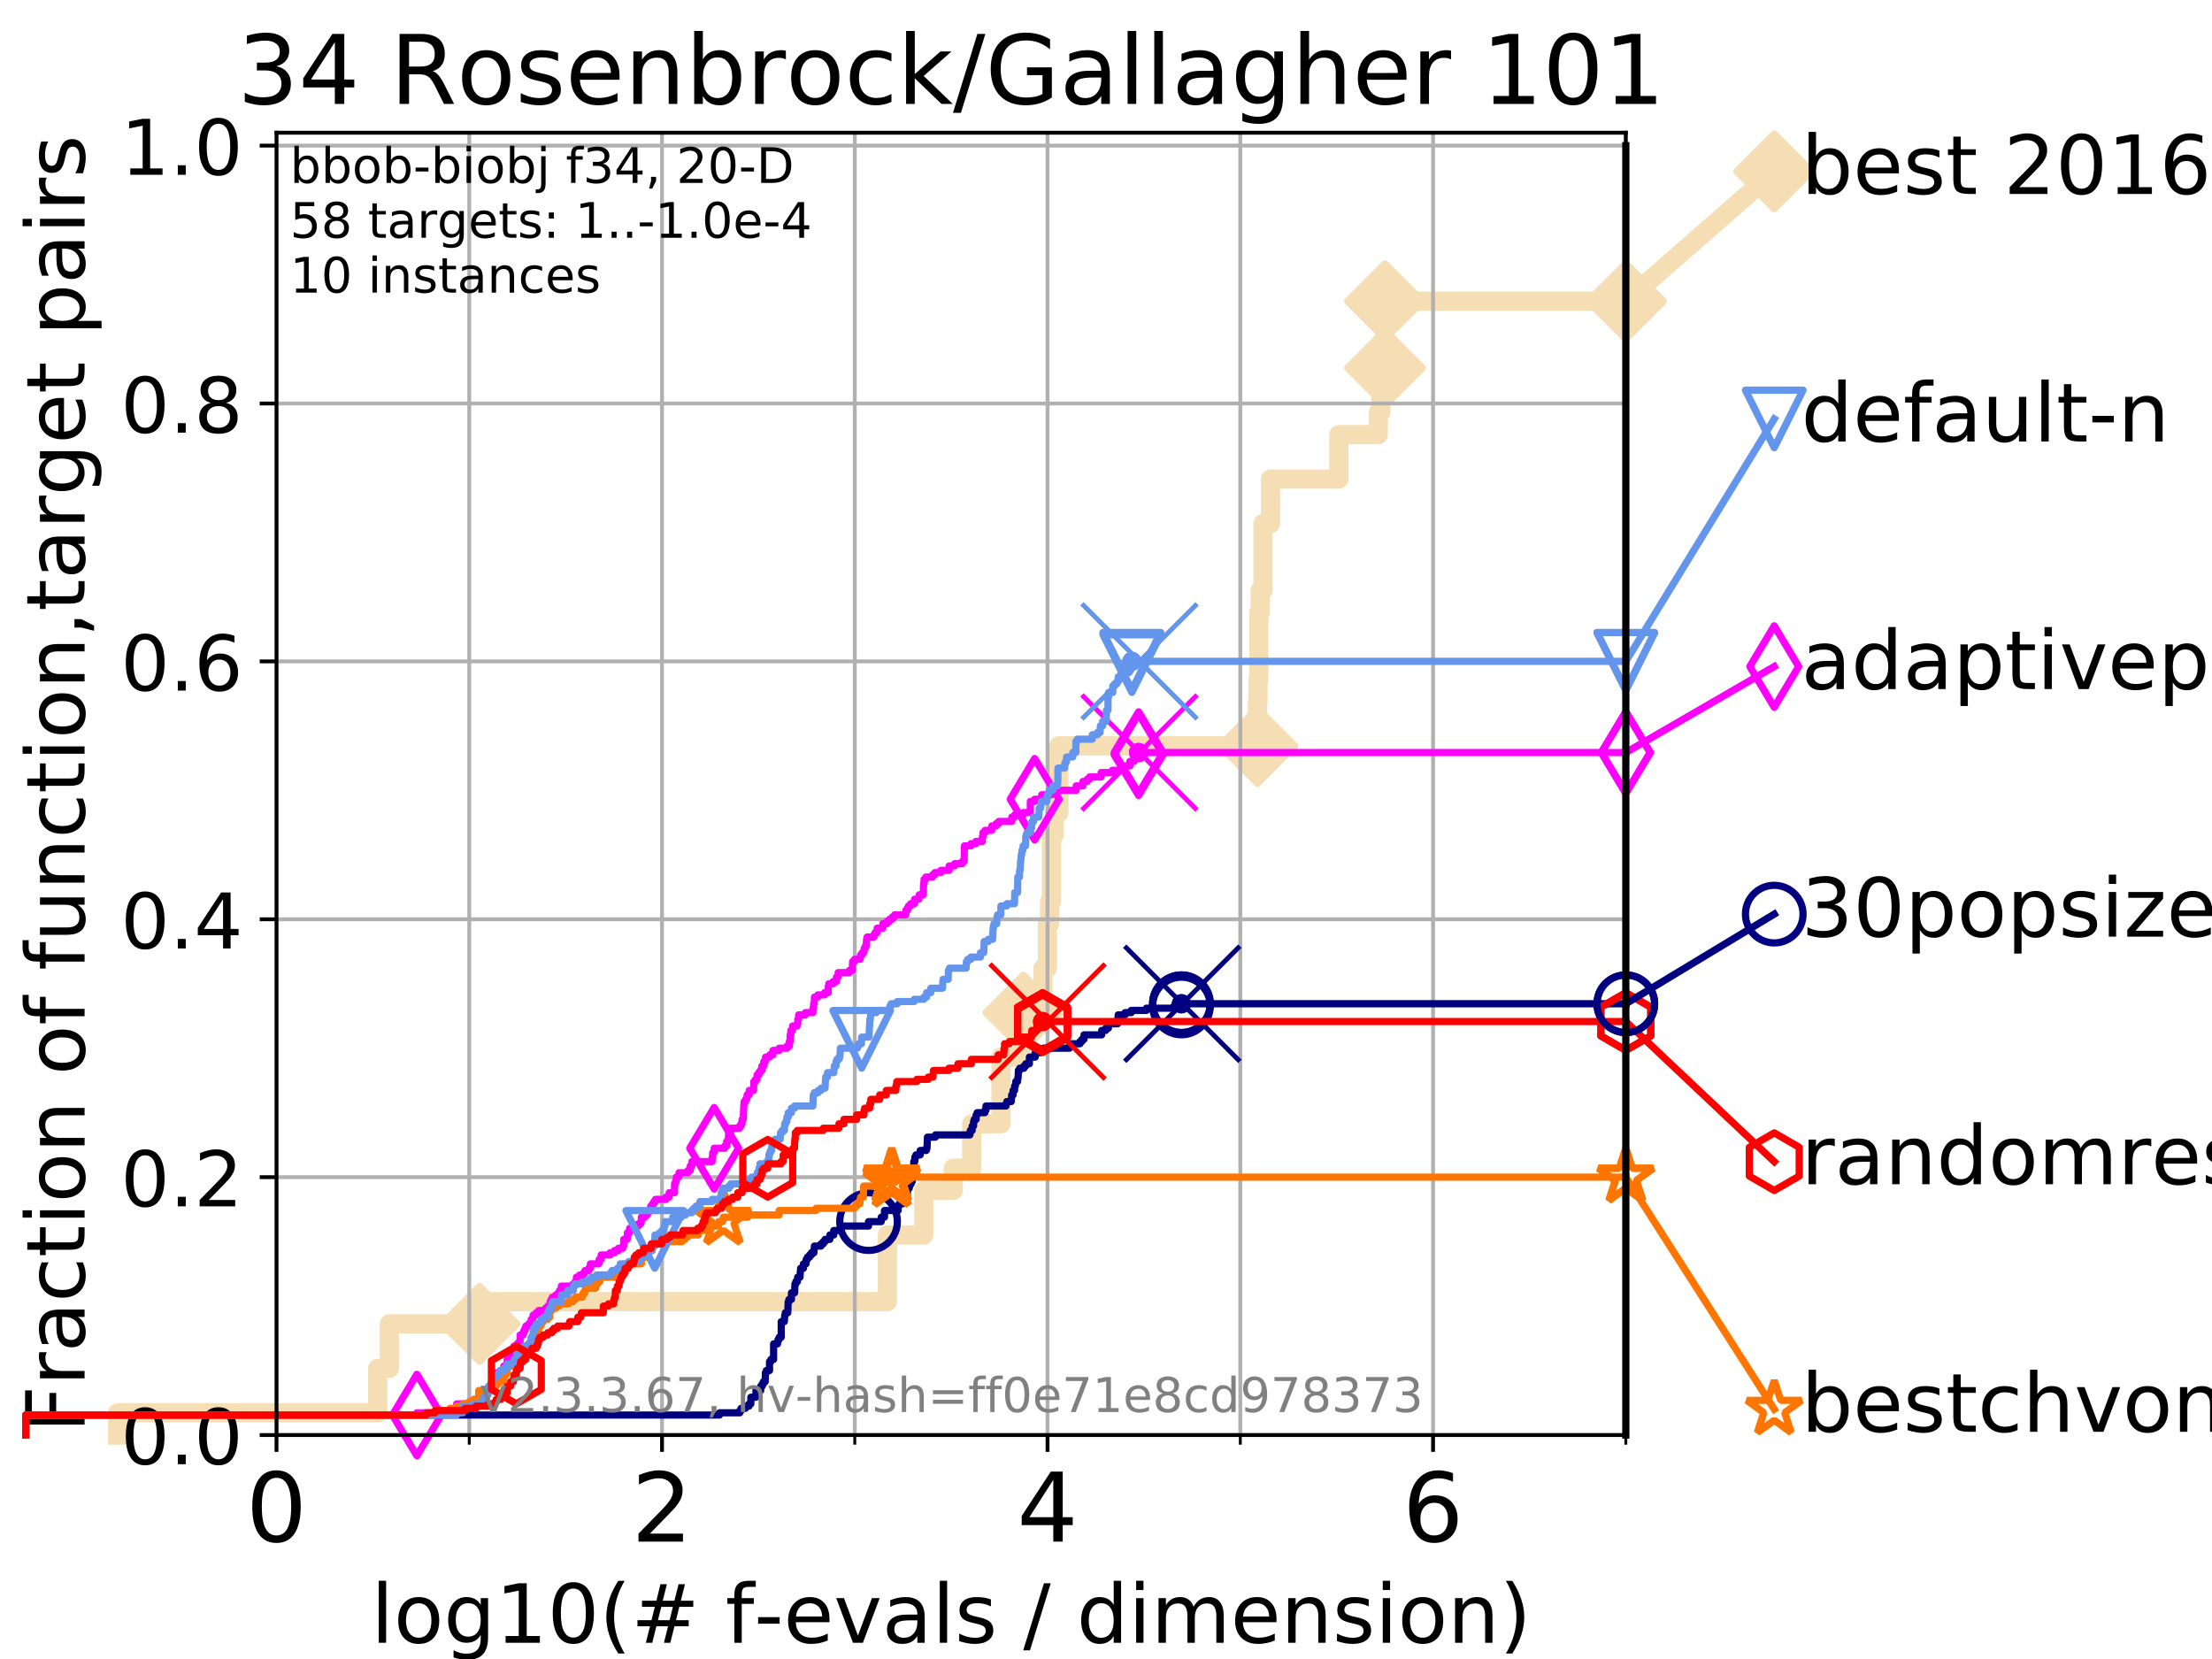 <?xml version="1.0" encoding="utf-8" standalone="no"?>
<!DOCTYPE svg PUBLIC "-//W3C//DTD SVG 1.1//EN"
  "http://www.w3.org/Graphics/SVG/1.1/DTD/svg11.dtd">
<!-- Created with matplotlib (https://matplotlib.org/) -->
<svg height="345.6pt" version="1.1" viewBox="0 0 460.8 345.6" width="460.8pt" xmlns="http://www.w3.org/2000/svg" xmlns:xlink="http://www.w3.org/1999/xlink">
 <defs>
  <style type="text/css">
*{stroke-linecap:butt;stroke-linejoin:round;}
  </style>
 </defs>
 <g id="figure_1">
  <g id="patch_1">
   <path d="M 0 345.6 
L 460.8 345.6 
L 460.8 0 
L 0 0 
z
" style="fill:#ffffff;"/>
  </g>
  <g id="axes_1">
   <g id="patch_2">
    <path d="M 57.6 298.944 
L 338.688 298.944 
L 338.688 27.648 
L 57.6 27.648 
z
" style="fill:#ffffff;"/>
   </g>
   <g id="line2d_1">
    <path d="M 24.516 298.944 
L 24.516 294.313 
L 78.683 294.313 
L 78.683 285.05 
L 81.109 285.05 
L 81.109 275.788 
L 99.887 275.788 
L 99.887 271.157 
L 184.855 271.157 
L 184.855 257.263 
L 192.435 257.263 
L 192.435 248.001 
L 198.586 248.001 
L 198.586 243.37 
L 202.42 243.37 
L 202.42 234.107 
L 208.536 234.107 
L 208.536 220.214 
L 213.18 220.214 
L 213.18 210.951 
L 217.262 210.951 
L 217.262 201.689 
L 218.21 201.689 
L 218.21 192.426 
L 218.642 192.426 
L 218.642 187.795 
L 219.023 187.795 
L 219.023 173.901 
L 219.626 173.901 
L 219.626 169.27 
L 220.579 169.27 
L 220.579 155.377 
L 261.943 155.377 
L 261.943 146.114 
L 262.06 146.114 
L 262.06 141.483 
L 262.243 141.483 
L 262.243 127.589 
L 262.529 127.589 
L 262.529 122.958 
L 263.099 122.958 
L 263.099 109.065 
L 264.667 109.065 
L 264.667 99.802 
L 278.907 99.802 
L 278.907 90.54 
L 287.122 90.54 
L 287.122 85.909 
L 287.662 85.909 
L 287.662 76.646 
L 288.514 76.646 
L 288.514 62.753 
L 338.688 62.753 
" style="fill:none;stroke:#f5deb3;stroke-linecap:square;stroke-width:4;"/>
   </g>
   <g id="line2d_2">
    <defs>
     <path d="M 0 7.778 
L 7.778 0 
L 0 -7.778 
L -7.778 0 
z
" id="m18e596f811" style="stroke:#f5deb3;stroke-linejoin:miter;stroke-width:1.5;"/>
    </defs>
    <g>
     <use style="fill:#f5deb3;stroke:#f5deb3;stroke-linejoin:miter;stroke-width:1.5;" x="99.887" xlink:href="#m18e596f811" y="275.788"/>
     <use style="fill:#f5deb3;stroke:#f5deb3;stroke-linejoin:miter;stroke-width:1.5;" x="213.18" xlink:href="#m18e596f811" y="210.951"/>
     <use style="fill:#f5deb3;stroke:#f5deb3;stroke-linejoin:miter;stroke-width:1.5;" x="261.943" xlink:href="#m18e596f811" y="155.377"/>
     <use style="fill:#f5deb3;stroke:#f5deb3;stroke-linejoin:miter;stroke-width:1.5;" x="288.514" xlink:href="#m18e596f811" y="76.646"/>
     <use style="fill:#f5deb3;stroke:#f5deb3;stroke-linejoin:miter;stroke-width:1.5;" x="288.514" xlink:href="#m18e596f811" y="62.753"/>
     <use style="fill:#f5deb3;stroke:#f5deb3;stroke-linejoin:miter;stroke-width:1.5;" x="338.688" xlink:href="#m18e596f811" y="62.753"/>
    </g>
   </g>
   <g id="line2d_3">
    <path style="fill:none;stroke:#f5deb3;stroke-linecap:square;stroke-width:4;"/>
    <g/>
   </g>
   <g id="line2d_4">
    <path d="M 338.688 62.753 
L 369.608 35.706 
" style="fill:none;stroke:#f5deb3;stroke-linecap:square;stroke-width:4;"/>
    <g>
     <use style="fill:#f5deb3;stroke:#f5deb3;stroke-linejoin:miter;stroke-width:1.5;" x="338.688" xlink:href="#m18e596f811" y="62.753"/>
     <use style="fill:#f5deb3;stroke:#f5deb3;stroke-linejoin:miter;stroke-width:1.5;" x="369.608" xlink:href="#m18e596f811" y="35.706"/>
    </g>
   </g>
   <g id="matplotlib.axis_1">
    <g id="xtick_1">
     <g id="line2d_5">
      <path clip-path="url(#p736d175ea0)" d="M 57.6 298.944 
L 57.6 27.648 
" style="fill:none;stroke:#b0b0b0;stroke-linecap:square;stroke-width:0.8;"/>
     </g>
     <g id="line2d_6">
      <defs>
       <path d="M 0 0 
L 0 3.5 
" id="m055719233a" style="stroke:#000000;stroke-width:0.8;"/>
      </defs>
      <g>
       <use style="stroke:#000000;stroke-width:0.8;" x="57.6" xlink:href="#m055719233a" y="298.944"/>
      </g>
     </g>
     <g id="text_1">
      <!-- 0 -->
      <defs>
       <path d="M 31.781 66.406 
Q 24.172 66.406 20.328 58.906 
Q 16.5 51.422 16.5 36.375 
Q 16.5 21.391 20.328 13.891 
Q 24.172 6.391 31.781 6.391 
Q 39.453 6.391 43.281 13.891 
Q 47.125 21.391 47.125 36.375 
Q 47.125 51.422 43.281 58.906 
Q 39.453 66.406 31.781 66.406 
z
M 31.781 74.219 
Q 44.047 74.219 50.516 64.516 
Q 56.984 54.828 56.984 36.375 
Q 56.984 17.969 50.516 8.266 
Q 44.047 -1.422 31.781 -1.422 
Q 19.531 -1.422 13.062 8.266 
Q 6.594 17.969 6.594 36.375 
Q 6.594 54.828 13.062 64.516 
Q 19.531 74.219 31.781 74.219 
z
" id="DejaVuSans-48"/>
      </defs>
      <g transform="translate(51.237 321.141)scale(0.2 -0.2)">
       <use xlink:href="#DejaVuSans-48"/>
      </g>
     </g>
    </g>
    <g id="xtick_2">
     <g id="line2d_7">
      <path clip-path="url(#p736d175ea0)" d="M 137.911 298.944 
L 137.911 27.648 
" style="fill:none;stroke:#b0b0b0;stroke-linecap:square;stroke-width:0.8;"/>
     </g>
     <g id="line2d_8">
      <g>
       <use style="stroke:#000000;stroke-width:0.8;" x="137.911" xlink:href="#m055719233a" y="298.944"/>
      </g>
     </g>
     <g id="text_2">
      <!-- 2 -->
      <defs>
       <path d="M 19.188 8.297 
L 53.609 8.297 
L 53.609 0 
L 7.328 0 
L 7.328 8.297 
Q 12.938 14.109 22.625 23.891 
Q 32.328 33.688 34.812 36.531 
Q 39.547 41.844 41.422 45.531 
Q 43.312 49.219 43.312 52.781 
Q 43.312 58.594 39.234 62.25 
Q 35.156 65.922 28.609 65.922 
Q 23.969 65.922 18.812 64.312 
Q 13.672 62.703 7.812 59.422 
L 7.812 69.391 
Q 13.766 71.781 18.938 73 
Q 24.125 74.219 28.422 74.219 
Q 39.75 74.219 46.484 68.547 
Q 53.219 62.891 53.219 53.422 
Q 53.219 48.922 51.531 44.891 
Q 49.859 40.875 45.406 35.406 
Q 44.188 33.984 37.641 27.219 
Q 31.109 20.453 19.188 8.297 
z
" id="DejaVuSans-50"/>
      </defs>
      <g transform="translate(131.548 321.141)scale(0.2 -0.2)">
       <use xlink:href="#DejaVuSans-50"/>
      </g>
     </g>
    </g>
    <g id="xtick_3">
     <g id="line2d_9">
      <path clip-path="url(#p736d175ea0)" d="M 218.222 298.944 
L 218.222 27.648 
" style="fill:none;stroke:#b0b0b0;stroke-linecap:square;stroke-width:0.8;"/>
     </g>
     <g id="line2d_10">
      <g>
       <use style="stroke:#000000;stroke-width:0.8;" x="218.222" xlink:href="#m055719233a" y="298.944"/>
      </g>
     </g>
     <g id="text_3">
      <!-- 4 -->
      <defs>
       <path d="M 37.797 64.312 
L 12.891 25.391 
L 37.797 25.391 
z
M 35.203 72.906 
L 47.609 72.906 
L 47.609 25.391 
L 58.016 25.391 
L 58.016 17.188 
L 47.609 17.188 
L 47.609 0 
L 37.797 0 
L 37.797 17.188 
L 4.891 17.188 
L 4.891 26.703 
z
" id="DejaVuSans-52"/>
      </defs>
      <g transform="translate(211.859 321.141)scale(0.2 -0.2)">
       <use xlink:href="#DejaVuSans-52"/>
      </g>
     </g>
    </g>
    <g id="xtick_4">
     <g id="line2d_11">
      <path clip-path="url(#p736d175ea0)" d="M 298.533 298.944 
L 298.533 27.648 
" style="fill:none;stroke:#b0b0b0;stroke-linecap:square;stroke-width:0.8;"/>
     </g>
     <g id="line2d_12">
      <g>
       <use style="stroke:#000000;stroke-width:0.8;" x="298.533" xlink:href="#m055719233a" y="298.944"/>
      </g>
     </g>
     <g id="text_4">
      <!-- 6 -->
      <defs>
       <path d="M 33.016 40.375 
Q 26.375 40.375 22.484 35.828 
Q 18.609 31.297 18.609 23.391 
Q 18.609 15.531 22.484 10.953 
Q 26.375 6.391 33.016 6.391 
Q 39.656 6.391 43.531 10.953 
Q 47.406 15.531 47.406 23.391 
Q 47.406 31.297 43.531 35.828 
Q 39.656 40.375 33.016 40.375 
z
M 52.594 71.297 
L 52.594 62.312 
Q 48.875 64.062 45.094 64.984 
Q 41.312 65.922 37.594 65.922 
Q 27.828 65.922 22.672 59.328 
Q 17.531 52.734 16.797 39.406 
Q 19.672 43.656 24.016 45.922 
Q 28.375 48.188 33.594 48.188 
Q 44.578 48.188 50.953 41.516 
Q 57.328 34.859 57.328 23.391 
Q 57.328 12.156 50.688 5.359 
Q 44.047 -1.422 33.016 -1.422 
Q 20.359 -1.422 13.672 8.266 
Q 6.984 17.969 6.984 36.375 
Q 6.984 53.656 15.188 63.938 
Q 23.391 74.219 37.203 74.219 
Q 40.922 74.219 44.703 73.484 
Q 48.484 72.75 52.594 71.297 
z
" id="DejaVuSans-54"/>
      </defs>
      <g transform="translate(292.17 321.141)scale(0.2 -0.2)">
       <use xlink:href="#DejaVuSans-54"/>
      </g>
     </g>
    </g>
    <g id="xtick_5">
     <g id="line2d_13">
      <path clip-path="url(#p736d175ea0)" d="M 97.755 298.944 
L 97.755 27.648 
" style="fill:none;stroke:#b0b0b0;stroke-linecap:square;stroke-width:0.8;"/>
     </g>
     <g id="line2d_14">
      <defs>
       <path d="M 0 0 
L 0 2 
" id="m682e9fe7cf" style="stroke:#000000;stroke-width:0.6;"/>
      </defs>
      <g>
       <use style="stroke:#000000;stroke-width:0.6;" x="97.755" xlink:href="#m682e9fe7cf" y="298.944"/>
      </g>
     </g>
    </g>
    <g id="xtick_6">
     <g id="line2d_15">
      <path clip-path="url(#p736d175ea0)" d="M 178.066 298.944 
L 178.066 27.648 
" style="fill:none;stroke:#b0b0b0;stroke-linecap:square;stroke-width:0.8;"/>
     </g>
     <g id="line2d_16">
      <g>
       <use style="stroke:#000000;stroke-width:0.6;" x="178.066" xlink:href="#m682e9fe7cf" y="298.944"/>
      </g>
     </g>
    </g>
    <g id="xtick_7">
     <g id="line2d_17">
      <path clip-path="url(#p736d175ea0)" d="M 258.377 298.944 
L 258.377 27.648 
" style="fill:none;stroke:#b0b0b0;stroke-linecap:square;stroke-width:0.8;"/>
     </g>
     <g id="line2d_18">
      <g>
       <use style="stroke:#000000;stroke-width:0.6;" x="258.377" xlink:href="#m682e9fe7cf" y="298.944"/>
      </g>
     </g>
    </g>
    <g id="xtick_8">
     <g id="line2d_19">
      <path clip-path="url(#p736d175ea0)" d="M 338.688 298.944 
L 338.688 27.648 
" style="fill:none;stroke:#b0b0b0;stroke-linecap:square;stroke-width:0.8;"/>
     </g>
     <g id="line2d_20">
      <g>
       <use style="stroke:#000000;stroke-width:0.6;" x="338.688" xlink:href="#m682e9fe7cf" y="298.944"/>
      </g>
     </g>
    </g>
    <g id="text_5">
     <!-- log10(# f-evals / dimension) -->
     <defs>
      <path d="M 9.422 75.984 
L 18.406 75.984 
L 18.406 0 
L 9.422 0 
z
" id="DejaVuSans-108"/>
      <path d="M 30.609 48.391 
Q 23.391 48.391 19.188 42.75 
Q 14.984 37.109 14.984 27.297 
Q 14.984 17.484 19.156 11.844 
Q 23.344 6.203 30.609 6.203 
Q 37.797 6.203 41.984 11.859 
Q 46.188 17.531 46.188 27.297 
Q 46.188 37.016 41.984 42.703 
Q 37.797 48.391 30.609 48.391 
z
M 30.609 56 
Q 42.328 56 49.016 48.375 
Q 55.719 40.766 55.719 27.297 
Q 55.719 13.875 49.016 6.219 
Q 42.328 -1.422 30.609 -1.422 
Q 18.844 -1.422 12.172 6.219 
Q 5.516 13.875 5.516 27.297 
Q 5.516 40.766 12.172 48.375 
Q 18.844 56 30.609 56 
z
" id="DejaVuSans-111"/>
      <path d="M 45.406 27.984 
Q 45.406 37.75 41.375 43.109 
Q 37.359 48.484 30.078 48.484 
Q 22.859 48.484 18.828 43.109 
Q 14.797 37.75 14.797 27.984 
Q 14.797 18.266 18.828 12.891 
Q 22.859 7.516 30.078 7.516 
Q 37.359 7.516 41.375 12.891 
Q 45.406 18.266 45.406 27.984 
z
M 54.391 6.781 
Q 54.391 -7.172 48.188 -13.984 
Q 42 -20.797 29.203 -20.797 
Q 24.469 -20.797 20.266 -20.094 
Q 16.062 -19.391 12.109 -17.922 
L 12.109 -9.188 
Q 16.062 -11.328 19.922 -12.344 
Q 23.781 -13.375 27.781 -13.375 
Q 36.625 -13.375 41.016 -8.766 
Q 45.406 -4.156 45.406 5.172 
L 45.406 9.625 
Q 42.625 4.781 38.281 2.391 
Q 33.938 0 27.875 0 
Q 17.828 0 11.672 7.656 
Q 5.516 15.328 5.516 27.984 
Q 5.516 40.672 11.672 48.328 
Q 17.828 56 27.875 56 
Q 33.938 56 38.281 53.609 
Q 42.625 51.219 45.406 46.391 
L 45.406 54.688 
L 54.391 54.688 
z
" id="DejaVuSans-103"/>
      <path d="M 12.406 8.297 
L 28.516 8.297 
L 28.516 63.922 
L 10.984 60.406 
L 10.984 69.391 
L 28.422 72.906 
L 38.281 72.906 
L 38.281 8.297 
L 54.391 8.297 
L 54.391 0 
L 12.406 0 
z
" id="DejaVuSans-49"/>
      <path d="M 31 75.875 
Q 24.469 64.656 21.281 53.656 
Q 18.109 42.672 18.109 31.391 
Q 18.109 20.125 21.312 9.062 
Q 24.516 -2 31 -13.188 
L 23.188 -13.188 
Q 15.875 -1.703 12.234 9.375 
Q 8.594 20.453 8.594 31.391 
Q 8.594 42.281 12.203 53.312 
Q 15.828 64.359 23.188 75.875 
z
" id="DejaVuSans-40"/>
      <path d="M 51.125 44 
L 36.922 44 
L 32.812 27.688 
L 47.125 27.688 
z
M 43.797 71.781 
L 38.719 51.516 
L 52.984 51.516 
L 58.109 71.781 
L 65.922 71.781 
L 60.891 51.516 
L 76.125 51.516 
L 76.125 44 
L 58.984 44 
L 54.984 27.688 
L 70.516 27.688 
L 70.516 20.219 
L 53.078 20.219 
L 48 0 
L 40.188 0 
L 45.219 20.219 
L 30.906 20.219 
L 25.875 0 
L 18.016 0 
L 23.094 20.219 
L 7.719 20.219 
L 7.719 27.688 
L 24.906 27.688 
L 29 44 
L 13.281 44 
L 13.281 51.516 
L 30.906 51.516 
L 35.891 71.781 
z
" id="DejaVuSans-35"/>
      <path id="DejaVuSans-32"/>
      <path d="M 37.109 75.984 
L 37.109 68.5 
L 28.516 68.5 
Q 23.688 68.5 21.797 66.547 
Q 19.922 64.594 19.922 59.516 
L 19.922 54.688 
L 34.719 54.688 
L 34.719 47.703 
L 19.922 47.703 
L 19.922 0 
L 10.891 0 
L 10.891 47.703 
L 2.297 47.703 
L 2.297 54.688 
L 10.891 54.688 
L 10.891 58.5 
Q 10.891 67.625 15.141 71.797 
Q 19.391 75.984 28.609 75.984 
z
" id="DejaVuSans-102"/>
      <path d="M 4.891 31.391 
L 31.203 31.391 
L 31.203 23.391 
L 4.891 23.391 
z
" id="DejaVuSans-45"/>
      <path d="M 56.203 29.594 
L 56.203 25.203 
L 14.891 25.203 
Q 15.484 15.922 20.484 11.062 
Q 25.484 6.203 34.422 6.203 
Q 39.594 6.203 44.453 7.469 
Q 49.312 8.734 54.109 11.281 
L 54.109 2.781 
Q 49.266 0.734 44.188 -0.344 
Q 39.109 -1.422 33.891 -1.422 
Q 20.797 -1.422 13.156 6.188 
Q 5.516 13.812 5.516 26.812 
Q 5.516 40.234 12.766 48.109 
Q 20.016 56 32.328 56 
Q 43.359 56 49.781 48.891 
Q 56.203 41.797 56.203 29.594 
z
M 47.219 32.234 
Q 47.125 39.594 43.094 43.984 
Q 39.062 48.391 32.422 48.391 
Q 24.906 48.391 20.391 44.141 
Q 15.875 39.891 15.188 32.172 
z
" id="DejaVuSans-101"/>
      <path d="M 2.984 54.688 
L 12.5 54.688 
L 29.594 8.797 
L 46.688 54.688 
L 56.203 54.688 
L 35.688 0 
L 23.484 0 
z
" id="DejaVuSans-118"/>
      <path d="M 34.281 27.484 
Q 23.391 27.484 19.188 25 
Q 14.984 22.516 14.984 16.5 
Q 14.984 11.719 18.141 8.906 
Q 21.297 6.109 26.703 6.109 
Q 34.188 6.109 38.703 11.406 
Q 43.219 16.703 43.219 25.484 
L 43.219 27.484 
z
M 52.203 31.203 
L 52.203 0 
L 43.219 0 
L 43.219 8.297 
Q 40.141 3.328 35.547 0.953 
Q 30.953 -1.422 24.312 -1.422 
Q 15.922 -1.422 10.953 3.297 
Q 6 8.016 6 15.922 
Q 6 25.141 12.172 29.828 
Q 18.359 34.516 30.609 34.516 
L 43.219 34.516 
L 43.219 35.406 
Q 43.219 41.609 39.141 45 
Q 35.062 48.391 27.688 48.391 
Q 23 48.391 18.547 47.266 
Q 14.109 46.141 10.016 43.891 
L 10.016 52.203 
Q 14.938 54.109 19.578 55.047 
Q 24.219 56 28.609 56 
Q 40.484 56 46.344 49.844 
Q 52.203 43.703 52.203 31.203 
z
" id="DejaVuSans-97"/>
      <path d="M 44.281 53.078 
L 44.281 44.578 
Q 40.484 46.531 36.375 47.5 
Q 32.281 48.484 27.875 48.484 
Q 21.188 48.484 17.844 46.438 
Q 14.5 44.391 14.5 40.281 
Q 14.5 37.156 16.891 35.375 
Q 19.281 33.594 26.516 31.984 
L 29.594 31.297 
Q 39.156 29.25 43.188 25.516 
Q 47.219 21.781 47.219 15.094 
Q 47.219 7.469 41.188 3.016 
Q 35.156 -1.422 24.609 -1.422 
Q 20.219 -1.422 15.453 -0.562 
Q 10.688 0.297 5.422 2 
L 5.422 11.281 
Q 10.406 8.688 15.234 7.391 
Q 20.062 6.109 24.812 6.109 
Q 31.156 6.109 34.562 8.281 
Q 37.984 10.453 37.984 14.406 
Q 37.984 18.062 35.516 20.016 
Q 33.062 21.969 24.703 23.781 
L 21.578 24.516 
Q 13.234 26.266 9.516 29.906 
Q 5.812 33.547 5.812 39.891 
Q 5.812 47.609 11.281 51.797 
Q 16.75 56 26.812 56 
Q 31.781 56 36.172 55.266 
Q 40.578 54.547 44.281 53.078 
z
" id="DejaVuSans-115"/>
      <path d="M 25.391 72.906 
L 33.688 72.906 
L 8.297 -9.281 
L 0 -9.281 
z
" id="DejaVuSans-47"/>
      <path d="M 45.406 46.391 
L 45.406 75.984 
L 54.391 75.984 
L 54.391 0 
L 45.406 0 
L 45.406 8.203 
Q 42.578 3.328 38.25 0.953 
Q 33.938 -1.422 27.875 -1.422 
Q 17.969 -1.422 11.734 6.484 
Q 5.516 14.406 5.516 27.297 
Q 5.516 40.188 11.734 48.094 
Q 17.969 56 27.875 56 
Q 33.938 56 38.25 53.625 
Q 42.578 51.266 45.406 46.391 
z
M 14.797 27.297 
Q 14.797 17.391 18.875 11.75 
Q 22.953 6.109 30.078 6.109 
Q 37.203 6.109 41.297 11.75 
Q 45.406 17.391 45.406 27.297 
Q 45.406 37.203 41.297 42.844 
Q 37.203 48.484 30.078 48.484 
Q 22.953 48.484 18.875 42.844 
Q 14.797 37.203 14.797 27.297 
z
" id="DejaVuSans-100"/>
      <path d="M 9.422 54.688 
L 18.406 54.688 
L 18.406 0 
L 9.422 0 
z
M 9.422 75.984 
L 18.406 75.984 
L 18.406 64.594 
L 9.422 64.594 
z
" id="DejaVuSans-105"/>
      <path d="M 52 44.188 
Q 55.375 50.25 60.062 53.125 
Q 64.75 56 71.094 56 
Q 79.641 56 84.281 50.016 
Q 88.922 44.047 88.922 33.016 
L 88.922 0 
L 79.891 0 
L 79.891 32.719 
Q 79.891 40.578 77.094 44.375 
Q 74.312 48.188 68.609 48.188 
Q 61.625 48.188 57.562 43.547 
Q 53.516 38.922 53.516 30.906 
L 53.516 0 
L 44.484 0 
L 44.484 32.719 
Q 44.484 40.625 41.703 44.406 
Q 38.922 48.188 33.109 48.188 
Q 26.219 48.188 22.156 43.531 
Q 18.109 38.875 18.109 30.906 
L 18.109 0 
L 9.078 0 
L 9.078 54.688 
L 18.109 54.688 
L 18.109 46.188 
Q 21.188 51.219 25.484 53.609 
Q 29.781 56 35.688 56 
Q 41.656 56 45.828 52.969 
Q 50 49.953 52 44.188 
z
" id="DejaVuSans-109"/>
      <path d="M 54.891 33.016 
L 54.891 0 
L 45.906 0 
L 45.906 32.719 
Q 45.906 40.484 42.875 44.328 
Q 39.844 48.188 33.797 48.188 
Q 26.516 48.188 22.312 43.547 
Q 18.109 38.922 18.109 30.906 
L 18.109 0 
L 9.078 0 
L 9.078 54.688 
L 18.109 54.688 
L 18.109 46.188 
Q 21.344 51.125 25.703 53.562 
Q 30.078 56 35.797 56 
Q 45.219 56 50.047 50.172 
Q 54.891 44.344 54.891 33.016 
z
" id="DejaVuSans-110"/>
      <path d="M 8.016 75.875 
L 15.828 75.875 
Q 23.141 64.359 26.781 53.312 
Q 30.422 42.281 30.422 31.391 
Q 30.422 20.453 26.781 9.375 
Q 23.141 -1.703 15.828 -13.188 
L 8.016 -13.188 
Q 14.5 -2 17.703 9.062 
Q 20.906 20.125 20.906 31.391 
Q 20.906 42.672 17.703 53.656 
Q 14.5 64.656 8.016 75.875 
z
" id="DejaVuSans-41"/>
     </defs>
     <g transform="translate(77.303 342.218)scale(0.17 -0.17)">
      <use xlink:href="#DejaVuSans-108"/>
      <use x="27.783" xlink:href="#DejaVuSans-111"/>
      <use x="88.965" xlink:href="#DejaVuSans-103"/>
      <use x="152.441" xlink:href="#DejaVuSans-49"/>
      <use x="216.064" xlink:href="#DejaVuSans-48"/>
      <use x="279.688" xlink:href="#DejaVuSans-40"/>
      <use x="318.701" xlink:href="#DejaVuSans-35"/>
      <use x="402.49" xlink:href="#DejaVuSans-32"/>
      <use x="434.277" xlink:href="#DejaVuSans-102"/>
      <use x="469.404" xlink:href="#DejaVuSans-45"/>
      <use x="505.488" xlink:href="#DejaVuSans-101"/>
      <use x="567.012" xlink:href="#DejaVuSans-118"/>
      <use x="626.191" xlink:href="#DejaVuSans-97"/>
      <use x="687.471" xlink:href="#DejaVuSans-108"/>
      <use x="715.254" xlink:href="#DejaVuSans-115"/>
      <use x="767.354" xlink:href="#DejaVuSans-32"/>
      <use x="799.141" xlink:href="#DejaVuSans-47"/>
      <use x="832.832" xlink:href="#DejaVuSans-32"/>
      <use x="864.619" xlink:href="#DejaVuSans-100"/>
      <use x="928.096" xlink:href="#DejaVuSans-105"/>
      <use x="955.879" xlink:href="#DejaVuSans-109"/>
      <use x="1053.291" xlink:href="#DejaVuSans-101"/>
      <use x="1114.814" xlink:href="#DejaVuSans-110"/>
      <use x="1178.193" xlink:href="#DejaVuSans-115"/>
      <use x="1230.293" xlink:href="#DejaVuSans-105"/>
      <use x="1258.076" xlink:href="#DejaVuSans-111"/>
      <use x="1319.258" xlink:href="#DejaVuSans-110"/>
      <use x="1382.637" xlink:href="#DejaVuSans-41"/>
     </g>
    </g>
   </g>
   <g id="matplotlib.axis_2">
    <g id="ytick_1">
     <g id="line2d_21">
      <path clip-path="url(#p736d175ea0)" d="M 57.6 298.944 
L 338.688 298.944 
" style="fill:none;stroke:#b0b0b0;stroke-linecap:square;stroke-width:0.8;"/>
     </g>
     <g id="line2d_22">
      <defs>
       <path d="M 0 0 
L -3.5 0 
" id="ma11388f970" style="stroke:#000000;stroke-width:0.8;"/>
      </defs>
      <g>
       <use style="stroke:#000000;stroke-width:0.8;" x="57.6" xlink:href="#ma11388f970" y="298.944"/>
      </g>
     </g>
     <g id="text_6">
      <!-- 0.0 -->
      <defs>
       <path d="M 10.688 12.406 
L 21 12.406 
L 21 0 
L 10.688 0 
z
" id="DejaVuSans-46"/>
      </defs>
      <g transform="translate(25.155 305.023)scale(0.16 -0.16)">
       <use xlink:href="#DejaVuSans-48"/>
       <use x="63.623" xlink:href="#DejaVuSans-46"/>
       <use x="95.41" xlink:href="#DejaVuSans-48"/>
      </g>
     </g>
    </g>
    <g id="ytick_2">
     <g id="line2d_23">
      <path clip-path="url(#p736d175ea0)" d="M 57.6 245.222 
L 338.688 245.222 
" style="fill:none;stroke:#b0b0b0;stroke-linecap:square;stroke-width:0.8;"/>
     </g>
     <g id="line2d_24">
      <g>
       <use style="stroke:#000000;stroke-width:0.8;" x="57.6" xlink:href="#ma11388f970" y="245.222"/>
      </g>
     </g>
     <g id="text_7">
      <!-- 0.2 -->
      <g transform="translate(25.155 251.301)scale(0.16 -0.16)">
       <use xlink:href="#DejaVuSans-48"/>
       <use x="63.623" xlink:href="#DejaVuSans-46"/>
       <use x="95.41" xlink:href="#DejaVuSans-50"/>
      </g>
     </g>
    </g>
    <g id="ytick_3">
     <g id="line2d_25">
      <path clip-path="url(#p736d175ea0)" d="M 57.6 191.5 
L 338.688 191.5 
" style="fill:none;stroke:#b0b0b0;stroke-linecap:square;stroke-width:0.8;"/>
     </g>
     <g id="line2d_26">
      <g>
       <use style="stroke:#000000;stroke-width:0.8;" x="57.6" xlink:href="#ma11388f970" y="191.5"/>
      </g>
     </g>
     <g id="text_8">
      <!-- 0.4 -->
      <g transform="translate(25.155 197.579)scale(0.16 -0.16)">
       <use xlink:href="#DejaVuSans-48"/>
       <use x="63.623" xlink:href="#DejaVuSans-46"/>
       <use x="95.41" xlink:href="#DejaVuSans-52"/>
      </g>
     </g>
    </g>
    <g id="ytick_4">
     <g id="line2d_27">
      <path clip-path="url(#p736d175ea0)" d="M 57.6 137.778 
L 338.688 137.778 
" style="fill:none;stroke:#b0b0b0;stroke-linecap:square;stroke-width:0.8;"/>
     </g>
     <g id="line2d_28">
      <g>
       <use style="stroke:#000000;stroke-width:0.8;" x="57.6" xlink:href="#ma11388f970" y="137.778"/>
      </g>
     </g>
     <g id="text_9">
      <!-- 0.6 -->
      <g transform="translate(25.155 143.857)scale(0.16 -0.16)">
       <use xlink:href="#DejaVuSans-48"/>
       <use x="63.623" xlink:href="#DejaVuSans-46"/>
       <use x="95.41" xlink:href="#DejaVuSans-54"/>
      </g>
     </g>
    </g>
    <g id="ytick_5">
     <g id="line2d_29">
      <path clip-path="url(#p736d175ea0)" d="M 57.6 84.056 
L 338.688 84.056 
" style="fill:none;stroke:#b0b0b0;stroke-linecap:square;stroke-width:0.8;"/>
     </g>
     <g id="line2d_30">
      <g>
       <use style="stroke:#000000;stroke-width:0.8;" x="57.6" xlink:href="#ma11388f970" y="84.056"/>
      </g>
     </g>
     <g id="text_10">
      <!-- 0.8 -->
      <defs>
       <path d="M 31.781 34.625 
Q 24.75 34.625 20.719 30.859 
Q 16.703 27.094 16.703 20.516 
Q 16.703 13.922 20.719 10.156 
Q 24.75 6.391 31.781 6.391 
Q 38.812 6.391 42.859 10.172 
Q 46.922 13.969 46.922 20.516 
Q 46.922 27.094 42.891 30.859 
Q 38.875 34.625 31.781 34.625 
z
M 21.922 38.812 
Q 15.578 40.375 12.031 44.719 
Q 8.5 49.078 8.5 55.328 
Q 8.5 64.062 14.719 69.141 
Q 20.953 74.219 31.781 74.219 
Q 42.672 74.219 48.875 69.141 
Q 55.078 64.062 55.078 55.328 
Q 55.078 49.078 51.531 44.719 
Q 48 40.375 41.703 38.812 
Q 48.828 37.156 52.797 32.312 
Q 56.781 27.484 56.781 20.516 
Q 56.781 9.906 50.312 4.234 
Q 43.844 -1.422 31.781 -1.422 
Q 19.734 -1.422 13.25 4.234 
Q 6.781 9.906 6.781 20.516 
Q 6.781 27.484 10.781 32.312 
Q 14.797 37.156 21.922 38.812 
z
M 18.312 54.391 
Q 18.312 48.734 21.844 45.562 
Q 25.391 42.391 31.781 42.391 
Q 38.141 42.391 41.719 45.562 
Q 45.312 48.734 45.312 54.391 
Q 45.312 60.062 41.719 63.234 
Q 38.141 66.406 31.781 66.406 
Q 25.391 66.406 21.844 63.234 
Q 18.312 60.062 18.312 54.391 
z
" id="DejaVuSans-56"/>
      </defs>
      <g transform="translate(25.155 90.135)scale(0.16 -0.16)">
       <use xlink:href="#DejaVuSans-48"/>
       <use x="63.623" xlink:href="#DejaVuSans-46"/>
       <use x="95.41" xlink:href="#DejaVuSans-56"/>
      </g>
     </g>
    </g>
    <g id="ytick_6">
     <g id="line2d_31">
      <path clip-path="url(#p736d175ea0)" d="M 57.6 30.334 
L 338.688 30.334 
" style="fill:none;stroke:#b0b0b0;stroke-linecap:square;stroke-width:0.8;"/>
     </g>
     <g id="line2d_32">
      <g>
       <use style="stroke:#000000;stroke-width:0.8;" x="57.6" xlink:href="#ma11388f970" y="30.334"/>
      </g>
     </g>
     <g id="text_11">
      <!-- 1.0 -->
      <g transform="translate(25.155 36.413)scale(0.16 -0.16)">
       <use xlink:href="#DejaVuSans-49"/>
       <use x="63.623" xlink:href="#DejaVuSans-46"/>
       <use x="95.41" xlink:href="#DejaVuSans-48"/>
      </g>
     </g>
    </g>
    <g id="text_12">
     <!-- Fraction of function,target pairs -->
     <defs>
      <path d="M 9.812 72.906 
L 51.703 72.906 
L 51.703 64.594 
L 19.672 64.594 
L 19.672 43.109 
L 48.578 43.109 
L 48.578 34.812 
L 19.672 34.812 
L 19.672 0 
L 9.812 0 
z
" id="DejaVuSans-70"/>
      <path d="M 41.109 46.297 
Q 39.594 47.172 37.812 47.578 
Q 36.031 48 33.891 48 
Q 26.266 48 22.188 43.047 
Q 18.109 38.094 18.109 28.812 
L 18.109 0 
L 9.078 0 
L 9.078 54.688 
L 18.109 54.688 
L 18.109 46.188 
Q 20.953 51.172 25.484 53.578 
Q 30.031 56 36.531 56 
Q 37.453 56 38.578 55.875 
Q 39.703 55.766 41.062 55.516 
z
" id="DejaVuSans-114"/>
      <path d="M 48.781 52.594 
L 48.781 44.188 
Q 44.969 46.297 41.141 47.344 
Q 37.312 48.391 33.406 48.391 
Q 24.656 48.391 19.812 42.844 
Q 14.984 37.312 14.984 27.297 
Q 14.984 17.281 19.812 11.734 
Q 24.656 6.203 33.406 6.203 
Q 37.312 6.203 41.141 7.25 
Q 44.969 8.297 48.781 10.406 
L 48.781 2.094 
Q 45.016 0.344 40.984 -0.531 
Q 36.969 -1.422 32.422 -1.422 
Q 20.062 -1.422 12.781 6.344 
Q 5.516 14.109 5.516 27.297 
Q 5.516 40.672 12.859 48.328 
Q 20.219 56 33.016 56 
Q 37.156 56 41.109 55.141 
Q 45.062 54.297 48.781 52.594 
z
" id="DejaVuSans-99"/>
      <path d="M 18.312 70.219 
L 18.312 54.688 
L 36.812 54.688 
L 36.812 47.703 
L 18.312 47.703 
L 18.312 18.016 
Q 18.312 11.328 20.141 9.422 
Q 21.969 7.516 27.594 7.516 
L 36.812 7.516 
L 36.812 0 
L 27.594 0 
Q 17.188 0 13.234 3.875 
Q 9.281 7.766 9.281 18.016 
L 9.281 47.703 
L 2.688 47.703 
L 2.688 54.688 
L 9.281 54.688 
L 9.281 70.219 
z
" id="DejaVuSans-116"/>
      <path d="M 8.5 21.578 
L 8.5 54.688 
L 17.484 54.688 
L 17.484 21.922 
Q 17.484 14.156 20.5 10.266 
Q 23.531 6.391 29.594 6.391 
Q 36.859 6.391 41.078 11.031 
Q 45.312 15.672 45.312 23.688 
L 45.312 54.688 
L 54.297 54.688 
L 54.297 0 
L 45.312 0 
L 45.312 8.406 
Q 42.047 3.422 37.719 1 
Q 33.406 -1.422 27.688 -1.422 
Q 18.266 -1.422 13.375 4.438 
Q 8.5 10.297 8.5 21.578 
z
M 31.109 56 
z
" id="DejaVuSans-117"/>
      <path d="M 11.719 12.406 
L 22.016 12.406 
L 22.016 4 
L 14.016 -11.625 
L 7.719 -11.625 
L 11.719 4 
z
" id="DejaVuSans-44"/>
      <path d="M 18.109 8.203 
L 18.109 -20.797 
L 9.078 -20.797 
L 9.078 54.688 
L 18.109 54.688 
L 18.109 46.391 
Q 20.953 51.266 25.266 53.625 
Q 29.594 56 35.594 56 
Q 45.562 56 51.781 48.094 
Q 58.016 40.188 58.016 27.297 
Q 58.016 14.406 51.781 6.484 
Q 45.562 -1.422 35.594 -1.422 
Q 29.594 -1.422 25.266 0.953 
Q 20.953 3.328 18.109 8.203 
z
M 48.688 27.297 
Q 48.688 37.203 44.609 42.844 
Q 40.531 48.484 33.406 48.484 
Q 26.266 48.484 22.188 42.844 
Q 18.109 37.203 18.109 27.297 
Q 18.109 17.391 22.188 11.75 
Q 26.266 6.109 33.406 6.109 
Q 40.531 6.109 44.609 11.75 
Q 48.688 17.391 48.688 27.297 
z
" id="DejaVuSans-112"/>
     </defs>
     <g transform="translate(17.62 298.435)rotate(-90)scale(0.17 -0.17)">
      <use xlink:href="#DejaVuSans-70"/>
      <use x="57.41" xlink:href="#DejaVuSans-114"/>
      <use x="98.523" xlink:href="#DejaVuSans-97"/>
      <use x="159.803" xlink:href="#DejaVuSans-99"/>
      <use x="214.783" xlink:href="#DejaVuSans-116"/>
      <use x="253.992" xlink:href="#DejaVuSans-105"/>
      <use x="281.775" xlink:href="#DejaVuSans-111"/>
      <use x="342.957" xlink:href="#DejaVuSans-110"/>
      <use x="406.336" xlink:href="#DejaVuSans-32"/>
      <use x="438.123" xlink:href="#DejaVuSans-111"/>
      <use x="499.305" xlink:href="#DejaVuSans-102"/>
      <use x="534.51" xlink:href="#DejaVuSans-32"/>
      <use x="566.297" xlink:href="#DejaVuSans-102"/>
      <use x="601.502" xlink:href="#DejaVuSans-117"/>
      <use x="664.881" xlink:href="#DejaVuSans-110"/>
      <use x="728.26" xlink:href="#DejaVuSans-99"/>
      <use x="783.24" xlink:href="#DejaVuSans-116"/>
      <use x="822.449" xlink:href="#DejaVuSans-105"/>
      <use x="850.232" xlink:href="#DejaVuSans-111"/>
      <use x="911.414" xlink:href="#DejaVuSans-110"/>
      <use x="974.793" xlink:href="#DejaVuSans-44"/>
      <use x="1006.58" xlink:href="#DejaVuSans-116"/>
      <use x="1045.789" xlink:href="#DejaVuSans-97"/>
      <use x="1107.068" xlink:href="#DejaVuSans-114"/>
      <use x="1148.166" xlink:href="#DejaVuSans-103"/>
      <use x="1211.643" xlink:href="#DejaVuSans-101"/>
      <use x="1273.166" xlink:href="#DejaVuSans-116"/>
      <use x="1312.375" xlink:href="#DejaVuSans-32"/>
      <use x="1344.162" xlink:href="#DejaVuSans-112"/>
      <use x="1407.639" xlink:href="#DejaVuSans-97"/>
      <use x="1468.918" xlink:href="#DejaVuSans-105"/>
      <use x="1496.701" xlink:href="#DejaVuSans-114"/>
      <use x="1537.814" xlink:href="#DejaVuSans-115"/>
     </g>
    </g>
   </g>
   <g id="line2d_33">
    <defs>
     <path d="M 0 1.5 
C 0.398 1.5 0.779 1.342 1.061 1.061 
C 1.342 0.779 1.5 0.398 1.5 0 
C 1.5 -0.398 1.342 -0.779 1.061 -1.061 
C 0.779 -1.342 0.398 -1.5 0 -1.5 
C -0.398 -1.5 -0.779 -1.342 -1.061 -1.061 
C -1.342 -0.779 -1.5 -0.398 -1.5 0 
C -1.5 0.398 -1.342 0.779 -1.061 1.061 
C -0.779 1.342 -0.398 1.5 0 1.5 
z
" id="m7e7f89246d" style="stroke:#f5deb3;"/>
    </defs>
    <g>
     <use style="fill:#f5deb3;stroke:#f5deb3;" x="288.514" xlink:href="#m7e7f89246d" y="62.753"/>
     <use style="fill:#f5deb3;stroke:#f5deb3;" x="288.514" xlink:href="#m7e7f89246d" y="62.753"/>
    </g>
   </g>
   <g id="line2d_34">
    <defs>
     <path d="M 0 1.5 
C 0.398 1.5 0.779 1.342 1.061 1.061 
C 1.342 0.779 1.5 0.398 1.5 0 
C 1.5 -0.398 1.342 -0.779 1.061 -1.061 
C 0.779 -1.342 0.398 -1.5 0 -1.5 
C -0.398 -1.5 -0.779 -1.342 -1.061 -1.061 
C -1.342 -0.779 -1.5 -0.398 -1.5 0 
C -1.5 0.398 -1.342 0.779 -1.061 1.061 
C -0.779 1.342 -0.398 1.5 0 1.5 
z
" id="m9b6dfd8c43" style="stroke:#000080;"/>
    </defs>
    <g>
     <use style="fill:#000080;stroke:#000080;" x="246.113" xlink:href="#m9b6dfd8c43" y="209.099"/>
     <use style="fill:#000080;stroke:#000080;" x="246.113" xlink:href="#m9b6dfd8c43" y="209.099"/>
    </g>
   </g>
   <g id="line2d_35">
    <path d="M 5.357 298.944 
L 5.357 294.776 
L 149.885 294.776 
L 149.885 294.313 
L 154.116 294.313 
L 154.116 293.85 
L 154.382 293.85 
L 154.382 293.387 
L 155.29 293.387 
L 155.29 292.923 
L 156.028 292.923 
L 156.028 292.46 
L 156.415 292.46 
L 156.415 291.071 
L 157.472 291.071 
L 157.472 289.682 
L 158.468 289.682 
L 158.468 288.755 
L 158.793 288.755 
L 158.793 288.292 
L 159.028 288.292 
L 159.028 287.829 
L 159.411 287.829 
L 159.441 285.977 
L 159.641 285.977 
L 159.641 285.514 
L 160.305 285.514 
L 160.305 283.661 
L 160.583 283.661 
L 160.583 283.198 
L 161.156 283.198 
L 161.156 279.956 
L 161.967 279.956 
L 161.967 279.493 
L 162.085 279.493 
L 162.085 279.03 
L 162.323 279.03 
L 162.323 278.567 
L 162.741 278.567 
L 162.741 275.325 
L 163.385 275.325 
L 163.483 273.935 
L 163.592 273.935 
L 163.592 273.472 
L 164.106 273.472 
L 164.195 271.157 
L 164.36 271.157 
L 164.36 270.694 
L 164.879 270.694 
L 164.879 269.304 
L 165.537 269.304 
L 165.601 267.452 
L 165.792 267.452 
L 165.792 266.989 
L 166.112 266.989 
L 166.171 266.062 
L 166.656 266.062 
L 166.738 264.673 
L 166.783 264.673 
L 166.783 264.21 
L 167.374 264.21 
L 167.374 263.284 
L 167.897 263.284 
L 167.945 262.357 
L 168.21 262.357 
L 168.21 261.894 
L 168.648 261.894 
L 168.648 261.431 
L 169.035 261.431 
L 169.035 260.968 
L 169.556 260.968 
L 169.645 259.579 
L 171.03 259.579 
L 171.03 259.116 
L 171.504 259.116 
L 171.504 258.653 
L 171.88 258.653 
L 171.88 258.189 
L 172.875 258.189 
L 172.875 257.263 
L 173.684 257.263 
L 173.684 256.337 
L 175.202 256.337 
L 175.202 255.411 
L 180.936 255.411 
L 180.936 254.484 
L 183.582 254.484 
L 183.582 253.558 
L 184.257 253.558 
L 184.257 252.169 
L 187.102 252.169 
L 187.102 251.243 
L 187.289 251.243 
L 187.289 250.779 
L 188.046 250.779 
L 188.046 250.316 
L 188.216 250.316 
L 188.216 249.853 
L 188.883 249.853 
L 188.897 248.927 
L 189.005 248.927 
L 189.052 247.538 
L 189.41 247.538 
L 189.41 247.075 
L 189.547 247.075 
L 189.547 246.611 
L 189.827 246.611 
L 189.827 246.148 
L 190.03 246.148 
L 190.051 244.759 
L 190.169 244.759 
L 190.169 243.833 
L 190.344 243.833 
L 190.352 241.98 
L 190.573 241.98 
L 190.573 241.054 
L 190.805 241.054 
L 190.805 240.591 
L 191.692 240.591 
L 191.692 239.665 
L 192.958 239.665 
L 192.958 239.201 
L 193.114 239.201 
L 193.209 236.886 
L 194.856 236.886 
L 194.856 236.423 
L 202.052 236.423 
L 202.131 235.496 
L 202.522 235.496 
L 202.522 234.57 
L 202.816 234.57 
L 202.816 233.644 
L 202.955 233.644 
L 202.955 233.181 
L 203.351 233.181 
L 203.351 232.255 
L 203.556 232.255 
L 203.556 231.792 
L 205.164 231.792 
L 205.164 231.328 
L 205.392 231.328 
L 205.392 230.402 
L 209.565 230.402 
L 209.565 229.939 
L 209.727 229.939 
L 209.727 229.476 
L 210.661 229.476 
L 210.759 228.087 
L 211.041 228.087 
L 211.041 227.16 
L 211.356 227.16 
L 211.356 226.234 
L 211.519 226.234 
L 211.603 225.308 
L 211.976 225.308 
L 212.057 224.382 
L 212.101 224.382 
L 212.146 222.992 
L 212.412 222.992 
L 212.412 222.529 
L 213.313 222.529 
L 213.313 222.066 
L 213.682 222.066 
L 213.682 221.603 
L 214.441 221.603 
L 214.441 220.214 
L 215.649 220.214 
L 215.649 219.287 
L 216.76 219.287 
L 216.76 218.824 
L 217.384 218.824 
L 217.384 218.361 
L 222.779 218.361 
L 222.779 217.898 
L 223.177 217.898 
L 223.177 217.435 
L 224.975 217.435 
L 224.975 216.972 
L 225.377 216.972 
L 225.377 216.509 
L 225.818 216.509 
L 225.818 215.582 
L 229.499 215.582 
L 229.499 214.656 
L 230.355 214.656 
L 230.355 214.193 
L 230.899 214.193 
L 230.899 213.267 
L 232.827 213.267 
L 232.936 211.414 
L 234.37 211.414 
L 234.37 210.951 
L 235.66 210.951 
L 235.66 210.488 
L 238.821 210.488 
L 238.821 210.025 
L 244.564 210.025 
L 244.564 209.562 
L 246.113 209.562 
L 246.113 209.099 
L 338.688 209.099 
L 338.688 209.099 
" style="fill:none;stroke:#000080;stroke-linecap:square;stroke-width:1.5;"/>
   </g>
   <g id="line2d_36">
    <defs>
     <path d="M 0 6 
C 1.591 6 3.117 5.368 4.243 4.243 
C 5.368 3.117 6 1.591 6 0 
C 6 -1.591 5.368 -3.117 4.243 -4.243 
C 3.117 -5.368 1.591 -6 0 -6 
C -1.591 -6 -3.117 -5.368 -4.243 -4.243 
C -5.368 -3.117 -6 -1.591 -6 0 
C -6 1.591 -5.368 3.117 -4.243 4.243 
C -3.117 5.368 -1.591 6 0 6 
z
" id="m46ffcd3ac2" style="stroke:#000080;stroke-width:1.5;"/>
    </defs>
    <g>
     <use style="fill-opacity:0;stroke:#000080;stroke-width:1.5;" x="180.936" xlink:href="#m46ffcd3ac2" y="254.484"/>
     <use style="fill-opacity:0;stroke:#000080;stroke-width:1.5;" x="246.113" xlink:href="#m46ffcd3ac2" y="209.562"/>
     <use style="fill-opacity:0;stroke:#000080;stroke-width:1.5;" x="246.113" xlink:href="#m46ffcd3ac2" y="209.099"/>
     <use style="fill-opacity:0;stroke:#000080;stroke-width:1.5;" x="246.113" xlink:href="#m46ffcd3ac2" y="209.099"/>
     <use style="fill-opacity:0;stroke:#000080;stroke-width:1.5;" x="338.688" xlink:href="#m46ffcd3ac2" y="209.099"/>
    </g>
   </g>
   <g id="line2d_37">
    <path style="fill:none;stroke:#000080;stroke-linecap:square;stroke-width:1.5;"/>
    <g/>
   </g>
   <g id="line2d_38">
    <path clip-path="url(#p736d175ea0)" d="M 246.29 209.099 
" style="fill:none;stroke:#000080;stroke-linecap:square;stroke-width:1.5;"/>
    <defs>
     <path d="M -12 12 
L 12 -12 
M -12 -12 
L 12 12 
" id="ma50f975209" style="stroke:#000080;"/>
    </defs>
    <g clip-path="url(#p736d175ea0)">
     <use style="fill:#000080;stroke:#000080;" x="246.29" xlink:href="#ma50f975209" y="209.099"/>
    </g>
   </g>
   <g id="line2d_39">
    <defs>
     <path d="M 0 1.5 
C 0.398 1.5 0.779 1.342 1.061 1.061 
C 1.342 0.779 1.5 0.398 1.5 0 
C 1.5 -0.398 1.342 -0.779 1.061 -1.061 
C 0.779 -1.342 0.398 -1.5 0 -1.5 
C -0.398 -1.5 -0.779 -1.342 -1.061 -1.061 
C -1.342 -0.779 -1.5 -0.398 -1.5 0 
C -1.5 0.398 -1.342 0.779 -1.061 1.061 
C -0.779 1.342 -0.398 1.5 0 1.5 
z
" id="m5c676fcf98" style="stroke:#ff00ff;"/>
    </defs>
    <g>
     <use style="fill:#ff00ff;stroke:#ff00ff;" x="237.192" xlink:href="#m5c676fcf98" y="156.766"/>
     <use style="fill:#ff00ff;stroke:#ff00ff;" x="237.192" xlink:href="#m5c676fcf98" y="156.766"/>
    </g>
   </g>
   <g id="line2d_40">
    <path d="M 5.357 298.944 
L 5.357 294.776 
L 86.847 294.776 
L 86.847 294.313 
L 93.755 294.313 
L 93.755 293.85 
L 95.125 293.85 
L 95.125 292.46 
L 98.015 292.46 
L 98.015 291.997 
L 98.689 291.997 
L 98.689 291.534 
L 99.732 291.534 
L 99.732 291.071 
L 100.716 291.071 
L 100.716 290.145 
L 101.647 290.145 
L 101.647 289.218 
L 101.924 289.218 
L 101.924 288.755 
L 102.264 288.755 
L 102.264 288.292 
L 102.531 288.292 
L 102.531 287.829 
L 103.372 287.829 
L 103.435 285.977 
L 104.175 285.977 
L 104.175 285.514 
L 104.942 285.514 
L 104.942 284.587 
L 105.51 284.587 
L 105.51 284.124 
L 105.622 284.124 
L 105.677 283.198 
L 106.383 283.198 
L 106.383 282.272 
L 107.06 282.272 
L 107.06 280.419 
L 107.713 280.419 
L 107.713 279.956 
L 108.151 279.956 
L 108.151 279.493 
L 108.342 279.493 
L 108.342 278.104 
L 108.949 278.104 
L 108.949 277.64 
L 109.132 277.64 
L 109.132 277.177 
L 109.357 277.177 
L 109.357 276.714 
L 109.536 276.714 
L 109.536 276.251 
L 110.103 276.251 
L 110.103 275.788 
L 110.653 275.788 
L 110.653 274.862 
L 110.983 274.862 
L 111.064 273.935 
L 111.703 273.935 
L 111.703 273.472 
L 112.205 273.472 
L 112.205 273.009 
L 113.63 273.009 
L 113.63 272.546 
L 114.08 272.546 
L 114.08 272.083 
L 114.586 272.083 
L 114.619 271.157 
L 114.817 271.157 
L 114.817 270.694 
L 115.077 270.694 
L 115.077 270.231 
L 115.773 270.231 
L 115.773 269.767 
L 116.293 269.767 
L 116.293 269.304 
L 116.562 269.304 
L 116.562 268.841 
L 116.943 268.841 
L 116.943 267.915 
L 119.402 267.915 
L 119.402 267.452 
L 119.801 267.452 
L 119.801 266.989 
L 120.07 266.989 
L 120.07 266.062 
L 120.736 266.062 
L 120.736 265.599 
L 121.579 265.599 
L 121.579 265.136 
L 121.866 265.136 
L 121.866 264.673 
L 122.657 264.673 
L 122.657 264.21 
L 122.989 264.21 
L 122.989 263.284 
L 124.744 263.284 
L 124.818 262.357 
L 125.22 262.357 
L 125.22 261.431 
L 127.1 261.431 
L 127.1 260.968 
L 128.031 260.968 
L 128.031 260.505 
L 128.812 260.505 
L 128.812 260.042 
L 129.742 260.042 
L 129.742 259.579 
L 129.922 259.579 
L 129.922 258.189 
L 130.651 258.189 
L 130.704 256.8 
L 131.16 256.8 
L 131.16 255.874 
L 132.158 255.874 
L 132.158 255.411 
L 132.964 255.411 
L 132.964 254.948 
L 133.488 254.948 
L 133.488 254.484 
L 133.6 254.484 
L 133.6 253.558 
L 134.375 253.558 
L 134.375 253.095 
L 134.787 253.095 
L 134.787 252.632 
L 135.148 252.632 
L 135.148 252.169 
L 135.552 252.169 
L 135.562 251.243 
L 135.947 251.243 
L 135.947 250.779 
L 136.209 250.779 
L 136.209 250.316 
L 136.542 250.316 
L 136.542 249.853 
L 138.753 249.853 
L 138.753 249.39 
L 139.39 249.39 
L 139.39 248.464 
L 140.514 248.464 
L 140.522 246.611 
L 140.701 246.611 
L 140.701 246.148 
L 140.878 246.148 
L 140.878 245.222 
L 141.364 245.222 
L 141.457 244.296 
L 143.299 244.296 
L 143.299 243.833 
L 143.791 243.833 
L 143.791 242.906 
L 144.124 242.906 
L 144.124 241.98 
L 148.345 241.98 
L 148.345 241.054 
L 148.459 241.054 
L 148.459 240.128 
L 148.738 240.128 
L 148.775 239.201 
L 150.957 239.201 
L 150.957 238.738 
L 151.373 238.738 
L 151.373 237.812 
L 151.712 237.812 
L 151.787 235.96 
L 152.2 235.96 
L 152.2 235.033 
L 154.057 235.033 
L 154.057 234.57 
L 154.358 234.57 
L 154.358 234.107 
L 154.591 234.107 
L 154.591 233.181 
L 154.837 233.181 
L 154.929 230.402 
L 154.966 230.402 
L 155.021 229.476 
L 155.335 229.476 
L 155.335 229.013 
L 155.552 229.013 
L 155.644 228.087 
L 156.059 228.087 
L 156.059 227.16 
L 156.971 227.16 
L 157.047 225.308 
L 157.392 225.308 
L 157.392 224.845 
L 157.715 224.845 
L 157.715 223.918 
L 158.05 223.918 
L 158.05 223.455 
L 158.364 223.455 
L 158.364 222.992 
L 158.714 222.992 
L 158.714 222.066 
L 159.098 222.066 
L 159.098 221.14 
L 159.429 221.14 
L 159.477 220.214 
L 160.339 220.214 
L 160.339 219.75 
L 161.015 219.75 
L 161.015 218.824 
L 162.299 218.824 
L 162.299 218.361 
L 163.971 218.361 
L 163.971 217.898 
L 164.439 217.898 
L 164.439 216.972 
L 164.587 216.972 
L 164.596 215.582 
L 164.746 215.582 
L 164.746 214.656 
L 165.108 214.656 
L 165.108 213.73 
L 166.036 213.73 
L 166.036 213.267 
L 166.197 213.267 
L 166.197 212.34 
L 166.373 212.34 
L 166.373 211.414 
L 167.759 211.414 
L 167.759 210.951 
L 169.344 210.951 
L 169.344 210.025 
L 169.486 210.025 
L 169.486 209.099 
L 169.625 209.099 
L 169.661 207.709 
L 170.362 207.709 
L 170.362 207.246 
L 171.785 207.246 
L 171.785 206.783 
L 172.533 206.783 
L 172.564 205.394 
L 172.645 205.394 
L 172.645 204.931 
L 173.563 204.931 
L 173.563 204.467 
L 174.253 204.467 
L 174.253 203.541 
L 174.598 203.541 
L 174.598 202.615 
L 176.944 202.615 
L 176.944 202.152 
L 177.52 202.152 
L 177.618 200.299 
L 178.017 200.299 
L 178.017 199.836 
L 179.17 199.836 
L 179.275 198.91 
L 179.62 198.91 
L 179.62 198.447 
L 179.969 198.447 
L 180.047 197.521 
L 180.293 197.521 
L 180.293 197.057 
L 180.439 197.057 
L 180.525 195.668 
L 180.631 195.668 
L 180.631 195.205 
L 182.031 195.205 
L 182.031 194.742 
L 182.301 194.742 
L 182.301 194.279 
L 182.729 194.279 
L 182.729 193.353 
L 183.914 193.353 
L 183.914 192.426 
L 184.779 192.426 
L 184.779 191.963 
L 185.277 191.963 
L 185.277 191.5 
L 185.88 191.5 
L 185.88 191.037 
L 186.351 191.037 
L 186.351 190.574 
L 188.689 190.574 
L 188.689 189.648 
L 189.013 189.648 
L 189.013 189.184 
L 189.268 189.184 
L 189.268 188.721 
L 189.71 188.721 
L 189.71 188.258 
L 190.515 188.258 
L 190.515 187.332 
L 191.413 187.332 
L 191.48 186.406 
L 192.33 186.406 
L 192.398 184.09 
L 192.498 184.09 
L 192.498 183.164 
L 192.877 183.164 
L 192.877 182.701 
L 194.262 182.701 
L 194.262 182.238 
L 194.756 182.238 
L 194.756 181.775 
L 196.012 181.775 
L 196.012 181.311 
L 197.726 181.311 
L 197.726 180.385 
L 198.862 180.385 
L 198.862 179.922 
L 200.455 179.922 
L 200.455 179.459 
L 200.856 179.459 
L 200.906 176.217 
L 202.263 176.217 
L 202.263 175.754 
L 203.278 175.754 
L 203.278 175.291 
L 204.637 175.291 
L 204.637 174.365 
L 204.755 174.365 
L 204.764 173.438 
L 205.227 173.438 
L 205.227 172.975 
L 206.606 172.975 
L 206.606 172.049 
L 207.503 172.049 
L 207.503 171.586 
L 208.053 171.586 
L 208.053 171.123 
L 210.744 171.123 
L 210.783 170.196 
L 211.399 170.196 
L 211.399 169.733 
L 213.192 169.733 
L 213.192 169.27 
L 214.62 169.27 
L 214.639 166.955 
L 215.539 166.955 
L 215.539 166.492 
L 217.004 166.492 
L 217.004 165.565 
L 219.013 165.565 
L 219.013 165.102 
L 219.454 165.102 
L 219.454 164.639 
L 224.199 164.639 
L 224.199 163.713 
L 225.596 163.713 
L 225.596 162.787 
L 226.481 162.787 
L 226.481 162.323 
L 226.967 162.323 
L 226.967 161.86 
L 229.385 161.86 
L 229.385 160.934 
L 231.714 160.934 
L 231.714 160.471 
L 234.262 160.471 
L 234.262 159.545 
L 235.385 159.545 
L 235.385 158.618 
L 236.262 158.618 
L 236.371 157.229 
L 237.192 157.229 
L 237.192 156.766 
L 338.688 156.766 
L 338.688 156.766 
" style="fill:none;stroke:#ff00ff;stroke-linecap:square;stroke-width:1.5;"/>
   </g>
   <g id="line2d_41">
    <defs>
     <path d="M 0 8.485 
L 5.091 0 
L 0 -8.485 
L -5.091 0 
z
" id="m02963f8d99" style="stroke:#ff00ff;stroke-linejoin:miter;stroke-width:1.5;"/>
    </defs>
    <g>
     <use style="fill-opacity:0;stroke:#ff00ff;stroke-linejoin:miter;stroke-width:1.5;" x="86.847" xlink:href="#m02963f8d99" y="294.776"/>
     <use style="fill-opacity:0;stroke:#ff00ff;stroke-linejoin:miter;stroke-width:1.5;" x="148.775" xlink:href="#m02963f8d99" y="239.201"/>
     <use style="fill-opacity:0;stroke:#ff00ff;stroke-linejoin:miter;stroke-width:1.5;" x="215.539" xlink:href="#m02963f8d99" y="166.492"/>
     <use style="fill-opacity:0;stroke:#ff00ff;stroke-linejoin:miter;stroke-width:1.5;" x="237.192" xlink:href="#m02963f8d99" y="157.229"/>
     <use style="fill-opacity:0;stroke:#ff00ff;stroke-linejoin:miter;stroke-width:1.5;" x="237.192" xlink:href="#m02963f8d99" y="156.766"/>
     <use style="fill-opacity:0;stroke:#ff00ff;stroke-linejoin:miter;stroke-width:1.5;" x="338.688" xlink:href="#m02963f8d99" y="156.766"/>
    </g>
   </g>
   <g id="line2d_42">
    <path style="fill:none;stroke:#ff00ff;stroke-linecap:square;stroke-width:1.5;"/>
    <g/>
   </g>
   <g id="line2d_43">
    <path clip-path="url(#p736d175ea0)" d="M 237.382 156.766 
" style="fill:none;stroke:#ff00ff;stroke-linecap:square;stroke-width:1.5;"/>
    <defs>
     <path d="M -12 12 
L 12 -12 
M -12 -12 
L 12 12 
" id="ma06ead9384" style="stroke:#ff00ff;"/>
    </defs>
    <g clip-path="url(#p736d175ea0)">
     <use style="fill:#ff00ff;stroke:#ff00ff;" x="237.382" xlink:href="#ma06ead9384" y="156.766"/>
    </g>
   </g>
   <g id="line2d_44">
    <defs>
     <path d="M 0 1.5 
C 0.398 1.5 0.779 1.342 1.061 1.061 
C 1.342 0.779 1.5 0.398 1.5 0 
C 1.5 -0.398 1.342 -0.779 1.061 -1.061 
C 0.779 -1.342 0.398 -1.5 0 -1.5 
C -0.398 -1.5 -0.779 -1.342 -1.061 -1.061 
C -1.342 -0.779 -1.5 -0.398 -1.5 0 
C -1.5 0.398 -1.342 0.779 -1.061 1.061 
C -0.779 1.342 -0.398 1.5 0 1.5 
z
" id="m3ab532c090" style="stroke:#ff7500;"/>
    </defs>
    <g>
     <use style="fill:#ff7500;stroke:#ff7500;" x="185.752" xlink:href="#m3ab532c090" y="245.222"/>
     <use style="fill:#ff7500;stroke:#ff7500;" x="185.752" xlink:href="#m3ab532c090" y="245.222"/>
    </g>
   </g>
   <g id="line2d_45">
    <path d="M 5.357 298.944 
L 5.357 294.776 
L 90.108 294.776 
L 90.108 294.313 
L 90.641 294.313 
L 90.641 293.85 
L 93.755 293.85 
L 93.755 293.387 
L 95.125 293.387 
L 95.125 292.923 
L 96.396 292.923 
L 96.396 292.46 
L 97.755 292.46 
L 97.755 291.997 
L 98.689 291.997 
L 98.689 291.534 
L 99.732 291.534 
L 99.732 289.682 
L 101.647 289.682 
L 101.647 289.218 
L 102.531 289.218 
L 102.531 288.755 
L 103.372 288.755 
L 103.372 288.292 
L 103.747 288.292 
L 103.747 287.829 
L 104.826 287.829 
L 104.826 287.366 
L 104.942 287.366 
L 104.942 286.44 
L 105.398 286.44 
L 105.398 285.977 
L 105.677 285.977 
L 105.677 284.587 
L 107.06 284.587 
L 107.06 284.124 
L 107.957 284.124 
L 107.957 283.661 
L 108.342 283.661 
L 108.437 281.809 
L 109.536 281.809 
L 109.536 281.345 
L 109.712 281.345 
L 109.712 280.419 
L 110.103 280.419 
L 110.103 279.956 
L 110.443 279.956 
L 110.443 279.493 
L 110.736 279.493 
L 110.736 279.03 
L 111.186 279.03 
L 111.186 278.567 
L 111.466 278.567 
L 111.466 278.104 
L 111.703 278.104 
L 111.703 277.64 
L 112.167 277.64 
L 112.205 276.251 
L 112.656 276.251 
L 112.656 275.788 
L 112.877 275.788 
L 112.877 275.325 
L 113.168 275.325 
L 113.168 274.862 
L 114.08 274.862 
L 114.08 274.399 
L 114.519 274.399 
L 114.519 273.009 
L 114.915 273.009 
L 114.915 272.546 
L 115.773 272.546 
L 115.773 272.083 
L 116.413 272.083 
L 116.413 271.62 
L 118.417 271.62 
L 118.417 271.157 
L 119.326 271.157 
L 119.326 270.694 
L 119.899 270.694 
L 119.899 270.231 
L 121.31 270.231 
L 121.31 269.767 
L 121.49 269.767 
L 121.49 269.304 
L 121.8 269.304 
L 121.8 268.841 
L 121.997 268.841 
L 121.997 268.378 
L 124.063 268.378 
L 124.063 267.452 
L 124.557 267.452 
L 124.557 266.989 
L 124.947 266.989 
L 124.947 266.062 
L 128.812 266.062 
L 128.827 264.673 
L 129.219 264.673 
L 129.219 263.747 
L 130.385 263.747 
L 130.385 263.284 
L 133.6 263.284 
L 133.6 262.357 
L 133.8 262.357 
L 133.8 261.894 
L 134.545 261.894 
L 134.545 260.968 
L 134.777 260.968 
L 134.777 260.505 
L 135.898 260.505 
L 135.928 259.579 
L 136.457 259.579 
L 136.457 259.116 
L 138.878 259.116 
L 138.878 258.653 
L 142.1 258.653 
L 142.1 258.189 
L 142.7 258.189 
L 142.7 257.726 
L 143.248 257.726 
L 143.248 257.263 
L 145.441 257.263 
L 145.441 256.337 
L 146.702 256.337 
L 146.702 255.411 
L 149.687 255.411 
L 149.687 254.484 
L 150.54 254.484 
L 150.54 254.021 
L 150.683 254.021 
L 150.683 253.558 
L 155.798 253.558 
L 155.798 253.095 
L 162.308 253.095 
L 162.308 252.169 
L 170.01 252.169 
L 170.01 251.706 
L 178.011 251.706 
L 178.011 251.243 
L 178.477 251.243 
L 178.477 250.779 
L 179.124 250.779 
L 179.174 249.853 
L 179.28 249.853 
L 179.28 249.39 
L 179.856 249.39 
L 179.911 247.075 
L 184.005 247.075 
L 184.005 246.148 
L 185.752 246.148 
L 185.752 245.222 
L 338.688 245.222 
L 338.688 245.222 
" style="fill:none;stroke:#ff7500;stroke-linecap:square;stroke-width:1.5;"/>
   </g>
   <g id="line2d_46">
    <defs>
     <path d="M 0 -6 
L -1.347 -1.854 
L -5.706 -1.854 
L -2.18 0.708 
L -3.527 4.854 
L -0 2.292 
L 3.527 4.854 
L 2.18 0.708 
L 5.706 -1.854 
L 1.347 -1.854 
z
" id="m8c4b2022fe" style="stroke:#ff7500;stroke-linejoin:bevel;stroke-width:1.5;"/>
    </defs>
    <g>
     <use style="fill-opacity:0;stroke:#ff7500;stroke-linejoin:bevel;stroke-width:1.5;" x="150.683" xlink:href="#m8c4b2022fe" y="254.021"/>
     <use style="fill-opacity:0;stroke:#ff7500;stroke-linejoin:bevel;stroke-width:1.5;" x="185.752" xlink:href="#m8c4b2022fe" y="246.148"/>
     <use style="fill-opacity:0;stroke:#ff7500;stroke-linejoin:bevel;stroke-width:1.5;" x="185.752" xlink:href="#m8c4b2022fe" y="245.222"/>
     <use style="fill-opacity:0;stroke:#ff7500;stroke-linejoin:bevel;stroke-width:1.5;" x="185.752" xlink:href="#m8c4b2022fe" y="245.222"/>
     <use style="fill-opacity:0;stroke:#ff7500;stroke-linejoin:bevel;stroke-width:1.5;" x="338.688" xlink:href="#m8c4b2022fe" y="245.222"/>
    </g>
   </g>
   <g id="line2d_47">
    <path style="fill:none;stroke:#ff7500;stroke-linecap:square;stroke-width:1.5;"/>
    <g/>
   </g>
   <g id="line2d_48">
    <defs>
     <path d="M 0 1.5 
C 0.398 1.5 0.779 1.342 1.061 1.061 
C 1.342 0.779 1.5 0.398 1.5 0 
C 1.5 -0.398 1.342 -0.779 1.061 -1.061 
C 0.779 -1.342 0.398 -1.5 0 -1.5 
C -0.398 -1.5 -0.779 -1.342 -1.061 -1.061 
C -1.342 -0.779 -1.5 -0.398 -1.5 0 
C -1.5 0.398 -1.342 0.779 -1.061 1.061 
C -0.779 1.342 -0.398 1.5 0 1.5 
z
" id="m5ea17f8ae5" style="stroke:#6495ed;"/>
    </defs>
    <g>
     <use style="fill:#6495ed;stroke:#6495ed;" x="235.783" xlink:href="#m5ea17f8ae5" y="137.778"/>
     <use style="fill:#6495ed;stroke:#6495ed;" x="235.783" xlink:href="#m5ea17f8ae5" y="137.778"/>
    </g>
   </g>
   <g id="line2d_49">
    <path d="M 5.357 298.944 
L 5.357 294.776 
L 95.125 294.776 
L 95.125 294.313 
L 96.396 294.313 
L 96.396 292.923 
L 98.689 292.923 
L 98.689 292.46 
L 100.716 292.46 
L 100.716 291.071 
L 101.366 291.071 
L 101.366 290.608 
L 101.647 290.608 
L 101.717 289.218 
L 101.786 289.218 
L 101.786 288.755 
L 102.531 288.755 
L 102.531 286.903 
L 103.372 286.903 
L 103.372 286.44 
L 103.993 286.44 
L 103.993 285.977 
L 104.175 285.977 
L 104.175 285.514 
L 104.942 285.514 
L 104.942 285.05 
L 105.677 285.05 
L 105.677 284.124 
L 107.06 284.124 
L 107.06 283.198 
L 107.713 283.198 
L 107.713 281.809 
L 108.342 281.809 
L 108.342 280.882 
L 109.177 280.882 
L 109.177 280.419 
L 110.06 280.419 
L 110.06 279.956 
L 110.653 279.956 
L 110.653 278.567 
L 110.942 278.567 
L 110.942 278.104 
L 111.064 278.104 
L 111.105 276.714 
L 111.545 276.714 
L 111.545 276.251 
L 111.703 276.251 
L 111.703 275.788 
L 112.507 275.788 
L 112.507 275.325 
L 112.693 275.325 
L 112.693 274.862 
L 113.275 274.862 
L 113.275 274.399 
L 114.08 274.399 
L 114.08 273.472 
L 114.284 273.472 
L 114.284 273.009 
L 114.519 273.009 
L 114.519 272.546 
L 114.947 272.546 
L 114.947 271.62 
L 115.141 271.62 
L 115.141 271.157 
L 116.943 271.157 
L 116.972 269.767 
L 118.257 269.767 
L 118.257 268.841 
L 119.427 268.841 
L 119.427 267.915 
L 119.752 267.915 
L 119.752 267.452 
L 121.378 267.452 
L 121.378 266.989 
L 122.803 266.989 
L 122.803 266.526 
L 123.274 266.526 
L 123.274 266.062 
L 124.255 266.062 
L 124.255 265.599 
L 127.213 265.599 
L 127.213 265.136 
L 127.501 265.136 
L 127.501 264.673 
L 128.62 264.673 
L 128.62 264.21 
L 129.19 264.21 
L 129.205 263.284 
L 130.966 263.284 
L 130.966 262.821 
L 133.159 262.821 
L 133.159 261.894 
L 133.954 261.894 
L 133.954 260.968 
L 135.169 260.968 
L 135.169 260.505 
L 135.81 260.505 
L 135.82 259.579 
L 136.209 259.579 
L 136.209 259.116 
L 136.39 259.116 
L 136.438 257.263 
L 137.38 257.263 
L 137.38 256.8 
L 137.867 256.8 
L 137.867 256.337 
L 138.316 256.337 
L 138.35 255.411 
L 138.536 255.411 
L 138.536 254.484 
L 140.135 254.484 
L 140.135 253.558 
L 141.934 253.558 
L 141.934 253.095 
L 142.832 253.095 
L 142.832 252.632 
L 144.118 252.632 
L 144.118 252.169 
L 144.511 252.169 
L 144.511 251.706 
L 145.011 251.706 
L 145.011 251.243 
L 145.805 251.243 
L 145.805 250.316 
L 148.359 250.316 
L 148.359 249.853 
L 150.042 249.853 
L 150.042 249.39 
L 150.267 249.39 
L 150.267 248.464 
L 150.527 248.464 
L 150.527 247.538 
L 151.835 247.538 
L 151.835 247.075 
L 152.223 247.075 
L 152.223 246.611 
L 155.4 246.611 
L 155.4 246.148 
L 156.025 246.148 
L 156.025 245.685 
L 156.593 245.685 
L 156.593 245.222 
L 157.737 245.222 
L 157.737 244.296 
L 158.105 244.296 
L 158.105 243.37 
L 158.309 243.37 
L 158.309 242.443 
L 159.748 242.443 
L 159.748 241.98 
L 160.04 241.98 
L 160.04 241.517 
L 160.167 241.517 
L 160.167 240.591 
L 160.324 240.591 
L 160.324 240.128 
L 160.5 240.128 
L 160.5 239.665 
L 160.748 239.665 
L 160.805 238.275 
L 161.137 238.275 
L 161.137 237.812 
L 161.418 237.812 
L 161.418 237.349 
L 162.522 237.349 
L 162.598 235.96 
L 162.929 235.96 
L 162.929 235.496 
L 163.403 235.496 
L 163.455 234.107 
L 163.689 234.107 
L 163.689 233.644 
L 163.913 233.644 
L 163.913 232.718 
L 164.216 232.718 
L 164.216 231.792 
L 164.862 231.792 
L 164.862 230.865 
L 165.528 230.865 
L 165.528 230.402 
L 169.339 230.402 
L 169.428 228.087 
L 169.638 228.087 
L 169.638 227.623 
L 170.434 227.623 
L 170.434 227.16 
L 171.016 227.16 
L 171.016 226.697 
L 171.875 226.697 
L 171.967 224.845 
L 172.004 224.845 
L 172.004 224.382 
L 172.375 224.382 
L 172.375 223.455 
L 173.704 223.455 
L 173.799 222.066 
L 174.168 222.066 
L 174.168 221.14 
L 174.347 221.14 
L 174.347 220.677 
L 174.774 220.677 
L 174.774 220.214 
L 174.967 220.214 
L 175.074 218.361 
L 178.611 218.361 
L 178.611 217.898 
L 178.852 217.898 
L 178.852 217.435 
L 179.46 217.435 
L 179.502 216.045 
L 181.03 216.045 
L 181.122 213.73 
L 181.169 213.73 
L 181.2 212.34 
L 181.305 212.34 
L 181.403 210.951 
L 182.536 210.951 
L 182.536 210.488 
L 185.333 210.488 
L 185.399 209.562 
L 185.628 209.562 
L 185.628 209.099 
L 186.919 209.099 
L 186.919 208.635 
L 190.461 208.635 
L 190.461 208.172 
L 192.465 208.172 
L 192.465 207.709 
L 193.037 207.709 
L 193.037 206.783 
L 193.902 206.783 
L 193.902 205.857 
L 196.344 205.857 
L 196.405 204.467 
L 196.455 204.467 
L 196.455 204.004 
L 197.524 204.004 
L 197.573 202.152 
L 197.772 202.152 
L 197.772 201.689 
L 201.261 201.689 
L 201.324 200.299 
L 201.605 200.299 
L 201.605 199.836 
L 202.257 199.836 
L 202.257 199.373 
L 204.248 199.373 
L 204.248 198.447 
L 204.937 198.447 
L 205.022 196.131 
L 205.887 196.131 
L 205.887 195.668 
L 206.792 195.668 
L 206.873 193.353 
L 206.941 193.353 
L 206.941 192.889 
L 207.072 192.889 
L 207.072 192.426 
L 207.642 192.426 
L 207.682 191.037 
L 207.807 191.037 
L 207.807 190.574 
L 208.49 190.574 
L 208.517 188.721 
L 209.749 188.721 
L 209.749 188.258 
L 211.338 188.258 
L 211.391 185.943 
L 211.98 185.943 
L 212.018 182.701 
L 212.374 182.701 
L 212.396 181.311 
L 212.523 181.311 
L 212.597 179.459 
L 212.644 179.459 
L 212.744 178.07 
L 212.835 178.07 
L 212.894 177.143 
L 213.086 177.143 
L 213.129 176.217 
L 213.641 176.217 
L 213.678 174.365 
L 213.76 174.365 
L 213.76 173.901 
L 213.946 173.901 
L 213.946 173.438 
L 214.626 173.438 
L 214.626 172.512 
L 214.903 172.512 
L 214.967 171.123 
L 215.324 171.123 
L 215.324 170.196 
L 216.417 170.196 
L 216.489 168.344 
L 216.784 168.344 
L 216.867 167.418 
L 216.913 167.418 
L 216.913 166.955 
L 218.065 166.955 
L 218.065 166.028 
L 218.239 166.028 
L 218.239 165.565 
L 218.452 165.565 
L 218.452 165.102 
L 218.568 165.102 
L 218.568 164.639 
L 219.34 164.639 
L 219.349 163.713 
L 220.262 163.713 
L 220.361 162.787 
L 220.374 162.787 
L 220.389 160.008 
L 221.791 160.008 
L 221.791 159.082 
L 221.98 159.082 
L 221.98 158.618 
L 222.19 158.618 
L 222.19 157.692 
L 223.472 157.692 
L 223.472 156.766 
L 224.112 156.766 
L 224.128 154.45 
L 224.417 154.45 
L 224.417 153.987 
L 227.543 153.987 
L 227.543 153.061 
L 228.61 153.061 
L 228.61 152.598 
L 229.164 152.598 
L 229.236 151.209 
L 229.706 151.209 
L 229.706 150.282 
L 230.438 150.282 
L 230.481 147.967 
L 230.812 147.967 
L 230.827 145.188 
L 230.939 145.188 
L 230.939 144.262 
L 231.82 144.262 
L 231.82 142.872 
L 232.232 142.872 
L 232.232 142.409 
L 232.711 142.409 
L 232.711 141.946 
L 232.942 141.946 
L 232.942 141.02 
L 233.395 141.02 
L 233.395 140.557 
L 234.426 140.557 
L 234.426 140.094 
L 235.217 140.094 
L 235.217 139.631 
L 235.547 139.631 
L 235.581 138.241 
L 235.783 138.241 
L 235.783 137.778 
L 338.688 137.778 
L 338.688 137.778 
" style="fill:none;stroke:#6495ed;stroke-linecap:square;stroke-width:1.5;"/>
   </g>
   <g id="line2d_50">
    <defs>
     <path d="M -0 6 
L 6 -6 
L -6 -6 
z
" id="me4b7f5befb" style="stroke:#6495ed;stroke-linejoin:miter;stroke-width:1.5;"/>
    </defs>
    <g>
     <use style="fill-opacity:0;stroke:#6495ed;stroke-linejoin:miter;stroke-width:1.5;" x="136.39" xlink:href="#me4b7f5befb" y="258.189"/>
     <use style="fill-opacity:0;stroke:#6495ed;stroke-linejoin:miter;stroke-width:1.5;" x="179.502" xlink:href="#me4b7f5befb" y="216.509"/>
     <use style="fill-opacity:0;stroke:#6495ed;stroke-linejoin:miter;stroke-width:1.5;" x="235.783" xlink:href="#me4b7f5befb" y="138.241"/>
     <use style="fill-opacity:0;stroke:#6495ed;stroke-linejoin:miter;stroke-width:1.5;" x="235.783" xlink:href="#me4b7f5befb" y="137.778"/>
     <use style="fill-opacity:0;stroke:#6495ed;stroke-linejoin:miter;stroke-width:1.5;" x="235.783" xlink:href="#me4b7f5befb" y="137.778"/>
     <use style="fill-opacity:0;stroke:#6495ed;stroke-linejoin:miter;stroke-width:1.5;" x="338.688" xlink:href="#me4b7f5befb" y="137.778"/>
    </g>
   </g>
   <g id="line2d_51">
    <path style="fill:none;stroke:#6495ed;stroke-linecap:square;stroke-width:1.5;"/>
    <g/>
   </g>
   <g id="line2d_52">
    <path clip-path="url(#p736d175ea0)" d="M 237.381 137.778 
" style="fill:none;stroke:#6495ed;stroke-linecap:square;stroke-width:1.5;"/>
    <defs>
     <path d="M -12 12 
L 12 -12 
M -12 -12 
L 12 12 
" id="m09a2b9034e" style="stroke:#6495ed;"/>
    </defs>
    <g clip-path="url(#p736d175ea0)">
     <use style="fill:#6495ed;stroke:#6495ed;" x="237.381" xlink:href="#m09a2b9034e" y="137.778"/>
    </g>
   </g>
   <g id="line2d_53">
    <defs>
     <path d="M 0 1.5 
C 0.398 1.5 0.779 1.342 1.061 1.061 
C 1.342 0.779 1.5 0.398 1.5 0 
C 1.5 -0.398 1.342 -0.779 1.061 -1.061 
C 0.779 -1.342 0.398 -1.5 0 -1.5 
C -0.398 -1.5 -0.779 -1.342 -1.061 -1.061 
C -1.342 -0.779 -1.5 -0.398 -1.5 0 
C -1.5 0.398 -1.342 0.779 -1.061 1.061 
C -0.779 1.342 -0.398 1.5 0 1.5 
z
" id="m15c978fd15" style="stroke:#ff0000;"/>
    </defs>
    <g>
     <use style="fill:#ff0000;stroke:#ff0000;" x="217.188" xlink:href="#m15c978fd15" y="212.804"/>
     <use style="fill:#ff0000;stroke:#ff0000;" x="217.188" xlink:href="#m15c978fd15" y="212.804"/>
    </g>
   </g>
   <g id="line2d_54">
    <path d="M 5.357 298.944 
L 5.357 294.776 
L 88.847 294.776 
L 88.847 294.313 
L 90.641 294.313 
L 90.641 293.85 
L 96.861 293.85 
L 96.861 293.387 
L 99.178 293.387 
L 99.178 292.923 
L 101.647 292.923 
L 101.647 292.46 
L 103.118 292.46 
L 103.118 291.997 
L 103.372 291.997 
L 103.372 291.534 
L 104.295 291.534 
L 104.295 291.071 
L 104.942 291.071 
L 104.942 290.145 
L 105.677 290.145 
L 105.677 288.755 
L 106.383 288.755 
L 106.383 287.829 
L 106.958 287.829 
L 107.06 286.44 
L 107.564 286.44 
L 107.564 285.514 
L 107.811 285.514 
L 107.811 285.05 
L 108.342 285.05 
L 108.437 283.661 
L 108.949 283.661 
L 108.949 283.198 
L 109.536 283.198 
L 109.536 282.272 
L 110.103 282.272 
L 110.103 281.809 
L 110.653 281.809 
L 110.653 281.345 
L 110.777 281.345 
L 110.777 280.882 
L 111.703 280.882 
L 111.703 280.419 
L 111.975 280.419 
L 111.975 279.956 
L 112.128 279.956 
L 112.205 279.03 
L 112.469 279.03 
L 112.469 278.567 
L 113.168 278.567 
L 113.168 278.104 
L 114.08 278.104 
L 114.08 277.64 
L 114.947 277.64 
L 114.947 277.177 
L 115.365 277.177 
L 115.365 276.714 
L 116.172 276.714 
L 116.172 276.251 
L 118.524 276.251 
L 118.524 275.788 
L 118.682 275.788 
L 118.682 275.325 
L 120.358 275.325 
L 120.358 274.399 
L 120.991 274.399 
L 120.991 273.935 
L 121.128 273.935 
L 121.128 273.472 
L 125.683 273.472 
L 125.683 272.083 
L 126.74 272.083 
L 126.74 271.62 
L 127.83 271.62 
L 127.908 270.694 
L 128.031 270.694 
L 128.031 270.231 
L 128.169 270.231 
L 128.184 268.841 
L 128.62 268.841 
L 128.62 267.915 
L 128.973 267.915 
L 128.973 266.989 
L 129.19 266.989 
L 129.19 266.526 
L 129.376 266.526 
L 129.376 266.062 
L 129.602 266.062 
L 129.602 265.599 
L 129.922 265.599 
L 129.922 265.136 
L 130.223 265.136 
L 130.223 264.21 
L 130.888 264.21 
L 130.888 263.747 
L 131.134 263.747 
L 131.134 263.284 
L 131.975 263.284 
L 131.975 262.821 
L 132.121 262.821 
L 132.121 261.894 
L 132.458 261.894 
L 132.458 261.431 
L 133.067 261.431 
L 133.067 260.968 
L 134.063 260.968 
L 134.063 260.042 
L 135.672 260.042 
L 135.672 259.116 
L 137.858 259.116 
L 137.858 258.189 
L 138.96 258.189 
L 138.96 257.726 
L 139.589 257.726 
L 139.589 257.263 
L 142.175 257.263 
L 142.257 256.337 
L 145.333 256.337 
L 145.333 255.874 
L 146.058 255.874 
L 146.058 255.411 
L 146.356 255.411 
L 146.356 254.948 
L 146.469 254.948 
L 146.469 254.484 
L 146.797 254.484 
L 146.797 253.558 
L 146.958 253.558 
L 146.958 253.095 
L 147.195 253.095 
L 147.195 252.632 
L 149.058 252.632 
L 149.058 252.169 
L 149.405 252.169 
L 149.405 251.706 
L 150.323 251.706 
L 150.323 251.243 
L 150.493 251.243 
L 150.493 250.779 
L 150.928 250.779 
L 150.928 250.316 
L 151.791 250.316 
L 151.791 249.853 
L 152.621 249.853 
L 152.621 249.39 
L 153.701 249.39 
L 153.701 248.464 
L 154.594 248.464 
L 154.594 247.538 
L 157.189 247.538 
L 157.189 246.611 
L 157.717 246.611 
L 157.717 245.685 
L 158.364 245.685 
L 158.364 245.222 
L 158.519 245.222 
L 158.519 244.759 
L 158.727 244.759 
L 158.727 243.833 
L 159.075 243.833 
L 159.075 243.37 
L 159.929 243.37 
L 160.001 242.443 
L 162.683 242.443 
L 162.683 241.98 
L 163.119 241.98 
L 163.163 240.591 
L 165.137 240.591 
L 165.184 239.201 
L 165.506 239.201 
L 165.574 237.349 
L 165.653 237.349 
L 165.683 235.96 
L 166.084 235.96 
L 166.084 235.496 
L 171.494 235.496 
L 171.494 235.033 
L 174.766 235.033 
L 174.766 234.107 
L 175.803 234.107 
L 175.803 233.181 
L 178.454 233.181 
L 178.454 232.255 
L 179.988 232.255 
L 179.988 231.328 
L 180.116 231.328 
L 180.116 230.865 
L 181.169 230.865 
L 181.169 229.939 
L 181.398 229.939 
L 181.398 229.013 
L 183.264 229.013 
L 183.264 228.087 
L 184.638 228.087 
L 184.638 227.16 
L 186.631 227.16 
L 186.631 226.234 
L 186.752 226.234 
L 186.831 225.308 
L 191.008 225.308 
L 191.008 224.845 
L 193.377 224.845 
L 193.377 224.382 
L 194.352 224.382 
L 194.455 222.992 
L 197.678 222.992 
L 197.678 222.529 
L 199.557 222.529 
L 199.557 221.603 
L 202.357 221.603 
L 202.357 220.677 
L 207.938 220.677 
L 207.938 219.75 
L 209.103 219.75 
L 209.173 218.361 
L 209.264 218.361 
L 209.264 217.435 
L 210.264 217.435 
L 210.264 216.972 
L 212.336 216.972 
L 212.336 216.045 
L 214.914 216.045 
L 214.946 214.656 
L 215.988 214.656 
L 216.014 213.267 
L 217.188 213.267 
L 217.188 212.804 
L 338.688 212.804 
L 338.688 212.804 
" style="fill:none;stroke:#ff0000;stroke-linecap:square;stroke-width:1.5;"/>
   </g>
   <g id="line2d_55">
    <defs>
     <path d="M 0 -6 
L -5.196 -3 
L -5.196 3 
L -0 6 
L 5.196 3 
L 5.196 -3 
z
" id="m6a9c9a875d" style="stroke:#ff0000;stroke-linejoin:miter;stroke-width:1.5;"/>
    </defs>
    <g>
     <use style="fill-opacity:0;stroke:#ff0000;stroke-linejoin:miter;stroke-width:1.5;" x="107.564" xlink:href="#m6a9c9a875d" y="286.44"/>
     <use style="fill-opacity:0;stroke:#ff0000;stroke-linejoin:miter;stroke-width:1.5;" x="159.929" xlink:href="#m6a9c9a875d" y="243.37"/>
     <use style="fill-opacity:0;stroke:#ff0000;stroke-linejoin:miter;stroke-width:1.5;" x="217.188" xlink:href="#m6a9c9a875d" y="213.267"/>
     <use style="fill-opacity:0;stroke:#ff0000;stroke-linejoin:miter;stroke-width:1.5;" x="217.188" xlink:href="#m6a9c9a875d" y="212.804"/>
     <use style="fill-opacity:0;stroke:#ff0000;stroke-linejoin:miter;stroke-width:1.5;" x="217.188" xlink:href="#m6a9c9a875d" y="212.804"/>
     <use style="fill-opacity:0;stroke:#ff0000;stroke-linejoin:miter;stroke-width:1.5;" x="338.688" xlink:href="#m6a9c9a875d" y="212.804"/>
    </g>
   </g>
   <g id="line2d_56">
    <path style="fill:none;stroke:#ff0000;stroke-linecap:square;stroke-width:1.5;"/>
    <g/>
   </g>
   <g id="line2d_57">
    <path clip-path="url(#p736d175ea0)" d="M 218.222 212.804 
" style="fill:none;stroke:#ff0000;stroke-linecap:square;stroke-width:1.5;"/>
    <defs>
     <path d="M -12 12 
L 12 -12 
M -12 -12 
L 12 12 
" id="m1c10a4c9f3" style="stroke:#ff0000;"/>
    </defs>
    <g clip-path="url(#p736d175ea0)">
     <use style="fill:#ff0000;stroke:#ff0000;" x="218.222" xlink:href="#m1c10a4c9f3" y="212.804"/>
    </g>
   </g>
   <g id="line2d_58">
    <path d="M 338.688 245.222 
L 369.608 293.572 
" style="fill:none;stroke:#ff7500;stroke-linecap:square;stroke-width:1.5;"/>
    <g>
     <use style="fill-opacity:0;stroke:#ff7500;stroke-linejoin:bevel;stroke-width:1.5;" x="338.688" xlink:href="#m8c4b2022fe" y="245.222"/>
     <use style="fill-opacity:0;stroke:#ff7500;stroke-linejoin:bevel;stroke-width:1.5;" x="369.608" xlink:href="#m8c4b2022fe" y="293.572"/>
    </g>
   </g>
   <g id="line2d_59">
    <path d="M 338.688 212.804 
L 369.608 241.999 
" style="fill:none;stroke:#ff0000;stroke-linecap:square;stroke-width:1.5;"/>
    <g>
     <use style="fill-opacity:0;stroke:#ff0000;stroke-linejoin:miter;stroke-width:1.5;" x="338.688" xlink:href="#m6a9c9a875d" y="212.804"/>
     <use style="fill-opacity:0;stroke:#ff0000;stroke-linejoin:miter;stroke-width:1.5;" x="369.608" xlink:href="#m6a9c9a875d" y="241.999"/>
    </g>
   </g>
   <g id="line2d_60">
    <path d="M 338.688 209.099 
L 369.608 190.426 
" style="fill:none;stroke:#000080;stroke-linecap:square;stroke-width:1.5;"/>
    <g>
     <use style="fill-opacity:0;stroke:#000080;stroke-width:1.5;" x="338.688" xlink:href="#m46ffcd3ac2" y="209.099"/>
     <use style="fill-opacity:0;stroke:#000080;stroke-width:1.5;" x="369.608" xlink:href="#m46ffcd3ac2" y="190.426"/>
    </g>
   </g>
   <g id="line2d_61">
    <path d="M 338.688 156.766 
L 369.608 138.852 
" style="fill:none;stroke:#ff00ff;stroke-linecap:square;stroke-width:1.5;"/>
    <g>
     <use style="fill-opacity:0;stroke:#ff00ff;stroke-linejoin:miter;stroke-width:1.5;" x="338.688" xlink:href="#m02963f8d99" y="156.766"/>
     <use style="fill-opacity:0;stroke:#ff00ff;stroke-linejoin:miter;stroke-width:1.5;" x="369.608" xlink:href="#m02963f8d99" y="138.852"/>
    </g>
   </g>
   <g id="line2d_62">
    <path d="M 338.688 137.778 
L 369.608 87.279 
" style="fill:none;stroke:#6495ed;stroke-linecap:square;stroke-width:1.5;"/>
    <g>
     <use style="fill-opacity:0;stroke:#6495ed;stroke-linejoin:miter;stroke-width:1.5;" x="338.688" xlink:href="#me4b7f5befb" y="137.778"/>
     <use style="fill-opacity:0;stroke:#6495ed;stroke-linejoin:miter;stroke-width:1.5;" x="369.608" xlink:href="#me4b7f5befb" y="87.279"/>
    </g>
   </g>
   <g id="line2d_63">
    <path d="M 338.688 298.944 
L 338.688 30.334 
" style="fill:none;stroke:#000000;stroke-linecap:square;stroke-width:1.5;"/>
   </g>
   <g id="patch_3">
    <path d="M 57.6 298.944 
L 57.6 27.648 
" style="fill:none;stroke:#000000;stroke-linecap:square;stroke-linejoin:miter;stroke-width:0.8;"/>
   </g>
   <g id="patch_4">
    <path d="M 338.688 298.944 
L 338.688 27.648 
" style="fill:none;stroke:#000000;stroke-linecap:square;stroke-linejoin:miter;stroke-width:0.8;"/>
   </g>
   <g id="patch_5">
    <path d="M 57.6 298.944 
L 338.688 298.944 
" style="fill:none;stroke:#000000;stroke-linecap:square;stroke-linejoin:miter;stroke-width:0.8;"/>
   </g>
   <g id="patch_6">
    <path d="M 57.6 27.648 
L 338.688 27.648 
" style="fill:none;stroke:#000000;stroke-linecap:square;stroke-linejoin:miter;stroke-width:0.8;"/>
   </g>
   <g id="text_13">
    <!-- bestchvon -->
    <defs>
     <path d="M 48.688 27.297 
Q 48.688 37.203 44.609 42.844 
Q 40.531 48.484 33.406 48.484 
Q 26.266 48.484 22.188 42.844 
Q 18.109 37.203 18.109 27.297 
Q 18.109 17.391 22.188 11.75 
Q 26.266 6.109 33.406 6.109 
Q 40.531 6.109 44.609 11.75 
Q 48.688 17.391 48.688 27.297 
z
M 18.109 46.391 
Q 20.953 51.266 25.266 53.625 
Q 29.594 56 35.594 56 
Q 45.562 56 51.781 48.094 
Q 58.016 40.188 58.016 27.297 
Q 58.016 14.406 51.781 6.484 
Q 45.562 -1.422 35.594 -1.422 
Q 29.594 -1.422 25.266 0.953 
Q 20.953 3.328 18.109 8.203 
L 18.109 0 
L 9.078 0 
L 9.078 75.984 
L 18.109 75.984 
z
" id="DejaVuSans-98"/>
     <path d="M 54.891 33.016 
L 54.891 0 
L 45.906 0 
L 45.906 32.719 
Q 45.906 40.484 42.875 44.328 
Q 39.844 48.188 33.797 48.188 
Q 26.516 48.188 22.312 43.547 
Q 18.109 38.922 18.109 30.906 
L 18.109 0 
L 9.078 0 
L 9.078 75.984 
L 18.109 75.984 
L 18.109 46.188 
Q 21.344 51.125 25.703 53.562 
Q 30.078 56 35.797 56 
Q 45.219 56 50.047 50.172 
Q 54.891 44.344 54.891 33.016 
z
" id="DejaVuSans-104"/>
    </defs>
    <g transform="translate(375.229 298.263)scale(0.17 -0.17)">
     <use xlink:href="#DejaVuSans-98"/>
     <use x="63.477" xlink:href="#DejaVuSans-101"/>
     <use x="125" xlink:href="#DejaVuSans-115"/>
     <use x="177.1" xlink:href="#DejaVuSans-116"/>
     <use x="216.309" xlink:href="#DejaVuSans-99"/>
     <use x="271.289" xlink:href="#DejaVuSans-104"/>
     <use x="334.668" xlink:href="#DejaVuSans-118"/>
     <use x="393.848" xlink:href="#DejaVuSans-111"/>
     <use x="455.029" xlink:href="#DejaVuSans-110"/>
    </g>
   </g>
   <g id="text_14">
    <!-- randomres -->
    <g transform="translate(375.229 246.69)scale(0.17 -0.17)">
     <use xlink:href="#DejaVuSans-114"/>
     <use x="41.113" xlink:href="#DejaVuSans-97"/>
     <use x="102.393" xlink:href="#DejaVuSans-110"/>
     <use x="165.771" xlink:href="#DejaVuSans-100"/>
     <use x="229.248" xlink:href="#DejaVuSans-111"/>
     <use x="290.43" xlink:href="#DejaVuSans-109"/>
     <use x="387.842" xlink:href="#DejaVuSans-114"/>
     <use x="428.924" xlink:href="#DejaVuSans-101"/>
     <use x="490.447" xlink:href="#DejaVuSans-115"/>
    </g>
   </g>
   <g id="text_15">
    <!-- 30popsize -->
    <defs>
     <path d="M 40.578 39.312 
Q 47.656 37.797 51.625 33 
Q 55.609 28.219 55.609 21.188 
Q 55.609 10.406 48.188 4.484 
Q 40.766 -1.422 27.094 -1.422 
Q 22.516 -1.422 17.656 -0.516 
Q 12.797 0.391 7.625 2.203 
L 7.625 11.719 
Q 11.719 9.328 16.594 8.109 
Q 21.484 6.891 26.812 6.891 
Q 36.078 6.891 40.938 10.547 
Q 45.797 14.203 45.797 21.188 
Q 45.797 27.641 41.281 31.266 
Q 36.766 34.906 28.719 34.906 
L 20.219 34.906 
L 20.219 43.016 
L 29.109 43.016 
Q 36.375 43.016 40.234 45.922 
Q 44.094 48.828 44.094 54.297 
Q 44.094 59.906 40.109 62.906 
Q 36.141 65.922 28.719 65.922 
Q 24.656 65.922 20.016 65.031 
Q 15.375 64.156 9.812 62.312 
L 9.812 71.094 
Q 15.438 72.656 20.344 73.438 
Q 25.25 74.219 29.594 74.219 
Q 40.828 74.219 47.359 69.109 
Q 53.906 64.016 53.906 55.328 
Q 53.906 49.266 50.438 45.094 
Q 46.969 40.922 40.578 39.312 
z
" id="DejaVuSans-51"/>
     <path d="M 5.516 54.688 
L 48.188 54.688 
L 48.188 46.484 
L 14.406 7.172 
L 48.188 7.172 
L 48.188 0 
L 4.297 0 
L 4.297 8.203 
L 38.094 47.516 
L 5.516 47.516 
z
" id="DejaVuSans-122"/>
    </defs>
    <g transform="translate(375.229 195.117)scale(0.17 -0.17)">
     <use xlink:href="#DejaVuSans-51"/>
     <use x="63.623" xlink:href="#DejaVuSans-48"/>
     <use x="127.246" xlink:href="#DejaVuSans-112"/>
     <use x="190.723" xlink:href="#DejaVuSans-111"/>
     <use x="251.904" xlink:href="#DejaVuSans-112"/>
     <use x="315.381" xlink:href="#DejaVuSans-115"/>
     <use x="367.48" xlink:href="#DejaVuSans-105"/>
     <use x="395.264" xlink:href="#DejaVuSans-122"/>
     <use x="447.754" xlink:href="#DejaVuSans-101"/>
    </g>
   </g>
   <g id="text_16">
    <!-- adaptivep -->
    <g transform="translate(375.229 143.543)scale(0.17 -0.17)">
     <use xlink:href="#DejaVuSans-97"/>
     <use x="61.279" xlink:href="#DejaVuSans-100"/>
     <use x="124.756" xlink:href="#DejaVuSans-97"/>
     <use x="186.035" xlink:href="#DejaVuSans-112"/>
     <use x="249.512" xlink:href="#DejaVuSans-116"/>
     <use x="288.721" xlink:href="#DejaVuSans-105"/>
     <use x="316.504" xlink:href="#DejaVuSans-118"/>
     <use x="375.684" xlink:href="#DejaVuSans-101"/>
     <use x="437.207" xlink:href="#DejaVuSans-112"/>
    </g>
   </g>
   <g id="text_17">
    <!-- default-n -->
    <g transform="translate(375.229 91.97)scale(0.17 -0.17)">
     <use xlink:href="#DejaVuSans-100"/>
     <use x="63.477" xlink:href="#DejaVuSans-101"/>
     <use x="125" xlink:href="#DejaVuSans-102"/>
     <use x="160.205" xlink:href="#DejaVuSans-97"/>
     <use x="221.484" xlink:href="#DejaVuSans-117"/>
     <use x="284.863" xlink:href="#DejaVuSans-108"/>
     <use x="312.646" xlink:href="#DejaVuSans-116"/>
     <use x="351.855" xlink:href="#DejaVuSans-45"/>
     <use x="387.939" xlink:href="#DejaVuSans-110"/>
    </g>
   </g>
   <g id="text_18">
    <!-- best 2016 -->
    <g transform="translate(375.229 40.397)scale(0.17 -0.17)">
     <use xlink:href="#DejaVuSans-98"/>
     <use x="63.477" xlink:href="#DejaVuSans-101"/>
     <use x="125" xlink:href="#DejaVuSans-115"/>
     <use x="177.1" xlink:href="#DejaVuSans-116"/>
     <use x="216.309" xlink:href="#DejaVuSans-32"/>
     <use x="248.096" xlink:href="#DejaVuSans-50"/>
     <use x="311.719" xlink:href="#DejaVuSans-48"/>
     <use x="375.342" xlink:href="#DejaVuSans-49"/>
     <use x="438.965" xlink:href="#DejaVuSans-54"/>
    </g>
   </g>
   <g id="text_19">
    <!-- bbob-biobj f34, 20-D -->
    <defs>
     <path d="M 9.422 54.688 
L 18.406 54.688 
L 18.406 -0.984 
Q 18.406 -11.422 14.422 -16.109 
Q 10.453 -20.797 1.609 -20.797 
L -1.812 -20.797 
L -1.812 -13.188 
L 0.594 -13.188 
Q 5.719 -13.188 7.562 -10.812 
Q 9.422 -8.453 9.422 -0.984 
z
M 9.422 75.984 
L 18.406 75.984 
L 18.406 64.594 
L 9.422 64.594 
z
" id="DejaVuSans-106"/>
     <path d="M 19.672 64.797 
L 19.672 8.109 
L 31.594 8.109 
Q 46.688 8.109 53.688 14.938 
Q 60.688 21.781 60.688 36.531 
Q 60.688 51.172 53.688 57.984 
Q 46.688 64.797 31.594 64.797 
z
M 9.812 72.906 
L 30.078 72.906 
Q 51.266 72.906 61.172 64.094 
Q 71.094 55.281 71.094 36.531 
Q 71.094 17.672 61.125 8.828 
Q 51.172 0 30.078 0 
L 9.812 0 
z
" id="DejaVuSans-68"/>
    </defs>
    <g transform="translate(60.411 38.111)scale(0.102 -0.102)">
     <use xlink:href="#DejaVuSans-98"/>
     <use x="63.477" xlink:href="#DejaVuSans-98"/>
     <use x="126.953" xlink:href="#DejaVuSans-111"/>
     <use x="188.135" xlink:href="#DejaVuSans-98"/>
     <use x="251.611" xlink:href="#DejaVuSans-45"/>
     <use x="287.695" xlink:href="#DejaVuSans-98"/>
     <use x="351.172" xlink:href="#DejaVuSans-105"/>
     <use x="378.955" xlink:href="#DejaVuSans-111"/>
     <use x="440.137" xlink:href="#DejaVuSans-98"/>
     <use x="503.613" xlink:href="#DejaVuSans-106"/>
     <use x="531.396" xlink:href="#DejaVuSans-32"/>
     <use x="563.184" xlink:href="#DejaVuSans-102"/>
     <use x="598.389" xlink:href="#DejaVuSans-51"/>
     <use x="662.012" xlink:href="#DejaVuSans-52"/>
     <use x="725.635" xlink:href="#DejaVuSans-44"/>
     <use x="757.422" xlink:href="#DejaVuSans-32"/>
     <use x="789.209" xlink:href="#DejaVuSans-50"/>
     <use x="852.832" xlink:href="#DejaVuSans-48"/>
     <use x="916.455" xlink:href="#DejaVuSans-45"/>
     <use x="952.539" xlink:href="#DejaVuSans-68"/>
    </g>
    <!-- 58 targets: 1..-1.0e-4 -->
    <defs>
     <path d="M 10.797 72.906 
L 49.516 72.906 
L 49.516 64.594 
L 19.828 64.594 
L 19.828 46.734 
Q 21.969 47.469 24.109 47.828 
Q 26.266 48.188 28.422 48.188 
Q 40.625 48.188 47.75 41.5 
Q 54.891 34.812 54.891 23.391 
Q 54.891 11.625 47.562 5.094 
Q 40.234 -1.422 26.906 -1.422 
Q 22.312 -1.422 17.547 -0.641 
Q 12.797 0.141 7.719 1.703 
L 7.719 11.625 
Q 12.109 9.234 16.797 8.062 
Q 21.484 6.891 26.703 6.891 
Q 35.156 6.891 40.078 11.328 
Q 45.016 15.766 45.016 23.391 
Q 45.016 31 40.078 35.438 
Q 35.156 39.891 26.703 39.891 
Q 22.75 39.891 18.812 39.016 
Q 14.891 38.141 10.797 36.281 
z
" id="DejaVuSans-53"/>
     <path d="M 11.719 12.406 
L 22.016 12.406 
L 22.016 0 
L 11.719 0 
z
M 11.719 51.703 
L 22.016 51.703 
L 22.016 39.312 
L 11.719 39.312 
z
" id="DejaVuSans-58"/>
    </defs>
    <g transform="translate(60.411 49.533)scale(0.102 -0.102)">
     <use xlink:href="#DejaVuSans-53"/>
     <use x="63.623" xlink:href="#DejaVuSans-56"/>
     <use x="127.246" xlink:href="#DejaVuSans-32"/>
     <use x="159.033" xlink:href="#DejaVuSans-116"/>
     <use x="198.242" xlink:href="#DejaVuSans-97"/>
     <use x="259.521" xlink:href="#DejaVuSans-114"/>
     <use x="300.619" xlink:href="#DejaVuSans-103"/>
     <use x="364.096" xlink:href="#DejaVuSans-101"/>
     <use x="425.619" xlink:href="#DejaVuSans-116"/>
     <use x="464.828" xlink:href="#DejaVuSans-115"/>
     <use x="516.928" xlink:href="#DejaVuSans-58"/>
     <use x="550.619" xlink:href="#DejaVuSans-32"/>
     <use x="582.406" xlink:href="#DejaVuSans-49"/>
     <use x="646.029" xlink:href="#DejaVuSans-46"/>
     <use x="677.816" xlink:href="#DejaVuSans-46"/>
     <use x="709.604" xlink:href="#DejaVuSans-45"/>
     <use x="745.688" xlink:href="#DejaVuSans-49"/>
     <use x="809.311" xlink:href="#DejaVuSans-46"/>
     <use x="841.098" xlink:href="#DejaVuSans-48"/>
     <use x="904.721" xlink:href="#DejaVuSans-101"/>
     <use x="966.244" xlink:href="#DejaVuSans-45"/>
     <use x="1002.328" xlink:href="#DejaVuSans-52"/>
    </g>
    <!-- 10 instances -->
    <g transform="translate(60.411 60.955)scale(0.102 -0.102)">
     <use xlink:href="#DejaVuSans-49"/>
     <use x="63.623" xlink:href="#DejaVuSans-48"/>
     <use x="127.246" xlink:href="#DejaVuSans-32"/>
     <use x="159.033" xlink:href="#DejaVuSans-105"/>
     <use x="186.816" xlink:href="#DejaVuSans-110"/>
     <use x="250.195" xlink:href="#DejaVuSans-115"/>
     <use x="302.295" xlink:href="#DejaVuSans-116"/>
     <use x="341.504" xlink:href="#DejaVuSans-97"/>
     <use x="402.783" xlink:href="#DejaVuSans-110"/>
     <use x="466.162" xlink:href="#DejaVuSans-99"/>
     <use x="521.143" xlink:href="#DejaVuSans-101"/>
     <use x="582.666" xlink:href="#DejaVuSans-115"/>
    </g>
   </g>
   <g id="text_20">
    <!-- v2.3.3.67, hv-hash=ff0e71e8cd978373 -->
    <defs>
     <path d="M 8.203 72.906 
L 55.078 72.906 
L 55.078 68.703 
L 28.609 0 
L 18.312 0 
L 43.219 64.594 
L 8.203 64.594 
z
" id="DejaVuSans-55"/>
     <path d="M 10.594 45.406 
L 73.188 45.406 
L 73.188 37.203 
L 10.594 37.203 
z
M 10.594 25.484 
L 73.188 25.484 
L 73.188 17.188 
L 10.594 17.188 
z
" id="DejaVuSans-61"/>
     <path d="M 10.984 1.516 
L 10.984 10.5 
Q 14.703 8.734 18.5 7.812 
Q 22.312 6.891 25.984 6.891 
Q 35.75 6.891 40.891 13.453 
Q 46.047 20.016 46.781 33.406 
Q 43.953 29.203 39.594 26.953 
Q 35.25 24.703 29.984 24.703 
Q 19.047 24.703 12.672 31.312 
Q 6.297 37.938 6.297 49.422 
Q 6.297 60.641 12.938 67.422 
Q 19.578 74.219 30.609 74.219 
Q 43.266 74.219 49.922 64.516 
Q 56.594 54.828 56.594 36.375 
Q 56.594 19.141 48.406 8.859 
Q 40.234 -1.422 26.422 -1.422 
Q 22.703 -1.422 18.891 -0.688 
Q 15.094 0.047 10.984 1.516 
z
M 30.609 32.422 
Q 37.25 32.422 41.125 36.953 
Q 45.016 41.5 45.016 49.422 
Q 45.016 57.281 41.125 61.844 
Q 37.25 66.406 30.609 66.406 
Q 23.969 66.406 20.094 61.844 
Q 16.219 57.281 16.219 49.422 
Q 16.219 41.5 20.094 36.953 
Q 23.969 32.422 30.609 32.422 
z
" id="DejaVuSans-57"/>
    </defs>
    <g style="fill:#808080;" transform="translate(99.797 294.151)scale(0.1 -0.1)">
     <use xlink:href="#DejaVuSans-118"/>
     <use x="59.18" xlink:href="#DejaVuSans-50"/>
     <use x="122.803" xlink:href="#DejaVuSans-46"/>
     <use x="154.59" xlink:href="#DejaVuSans-51"/>
     <use x="218.213" xlink:href="#DejaVuSans-46"/>
     <use x="250" xlink:href="#DejaVuSans-51"/>
     <use x="313.623" xlink:href="#DejaVuSans-46"/>
     <use x="345.41" xlink:href="#DejaVuSans-54"/>
     <use x="409.033" xlink:href="#DejaVuSans-55"/>
     <use x="472.656" xlink:href="#DejaVuSans-44"/>
     <use x="504.443" xlink:href="#DejaVuSans-32"/>
     <use x="536.23" xlink:href="#DejaVuSans-104"/>
     <use x="599.609" xlink:href="#DejaVuSans-118"/>
     <use x="658.758" xlink:href="#DejaVuSans-45"/>
     <use x="694.842" xlink:href="#DejaVuSans-104"/>
     <use x="758.221" xlink:href="#DejaVuSans-97"/>
     <use x="819.5" xlink:href="#DejaVuSans-115"/>
     <use x="871.6" xlink:href="#DejaVuSans-104"/>
     <use x="934.979" xlink:href="#DejaVuSans-61"/>
     <use x="1018.768" xlink:href="#DejaVuSans-102"/>
     <use x="1053.973" xlink:href="#DejaVuSans-102"/>
     <use x="1089.178" xlink:href="#DejaVuSans-48"/>
     <use x="1152.801" xlink:href="#DejaVuSans-101"/>
     <use x="1214.324" xlink:href="#DejaVuSans-55"/>
     <use x="1277.947" xlink:href="#DejaVuSans-49"/>
     <use x="1341.57" xlink:href="#DejaVuSans-101"/>
     <use x="1403.094" xlink:href="#DejaVuSans-56"/>
     <use x="1466.717" xlink:href="#DejaVuSans-99"/>
     <use x="1521.697" xlink:href="#DejaVuSans-100"/>
     <use x="1585.174" xlink:href="#DejaVuSans-57"/>
     <use x="1648.797" xlink:href="#DejaVuSans-55"/>
     <use x="1712.42" xlink:href="#DejaVuSans-56"/>
     <use x="1776.043" xlink:href="#DejaVuSans-51"/>
     <use x="1839.666" xlink:href="#DejaVuSans-55"/>
     <use x="1903.289" xlink:href="#DejaVuSans-51"/>
    </g>
   </g>
   <g id="text_21">
    <!-- 34 Rosenbrock/Gallagher 101 -->
    <defs>
     <path d="M 44.391 34.188 
Q 47.562 33.109 50.562 29.594 
Q 53.562 26.078 56.594 19.922 
L 66.609 0 
L 56 0 
L 46.688 18.703 
Q 43.062 26.031 39.672 28.422 
Q 36.281 30.812 30.422 30.812 
L 19.672 30.812 
L 19.672 0 
L 9.812 0 
L 9.812 72.906 
L 32.078 72.906 
Q 44.578 72.906 50.734 67.672 
Q 56.891 62.453 56.891 51.906 
Q 56.891 45.016 53.688 40.469 
Q 50.484 35.938 44.391 34.188 
z
M 19.672 64.797 
L 19.672 38.922 
L 32.078 38.922 
Q 39.203 38.922 42.844 42.219 
Q 46.484 45.516 46.484 51.906 
Q 46.484 58.297 42.844 61.547 
Q 39.203 64.797 32.078 64.797 
z
" id="DejaVuSans-82"/>
     <path d="M 9.078 75.984 
L 18.109 75.984 
L 18.109 31.109 
L 44.922 54.688 
L 56.391 54.688 
L 27.391 29.109 
L 57.625 0 
L 45.906 0 
L 18.109 26.703 
L 18.109 0 
L 9.078 0 
z
" id="DejaVuSans-107"/>
     <path d="M 59.516 10.406 
L 59.516 29.984 
L 43.406 29.984 
L 43.406 38.094 
L 69.281 38.094 
L 69.281 6.781 
Q 63.578 2.734 56.688 0.656 
Q 49.812 -1.422 42 -1.422 
Q 24.906 -1.422 15.25 8.562 
Q 5.609 18.562 5.609 36.375 
Q 5.609 54.25 15.25 64.234 
Q 24.906 74.219 42 74.219 
Q 49.125 74.219 55.547 72.453 
Q 61.969 70.703 67.391 67.281 
L 67.391 56.781 
Q 61.922 61.422 55.766 63.766 
Q 49.609 66.109 42.828 66.109 
Q 29.438 66.109 22.719 58.641 
Q 16.016 51.172 16.016 36.375 
Q 16.016 21.625 22.719 14.156 
Q 29.438 6.688 42.828 6.688 
Q 48.047 6.688 52.141 7.594 
Q 56.25 8.5 59.516 10.406 
z
" id="DejaVuSans-71"/>
    </defs>
    <g transform="translate(49.471 21.648)scale(0.2 -0.2)">
     <use xlink:href="#DejaVuSans-51"/>
     <use x="63.623" xlink:href="#DejaVuSans-52"/>
     <use x="127.246" xlink:href="#DejaVuSans-32"/>
     <use x="159.033" xlink:href="#DejaVuSans-82"/>
     <use x="228.453" xlink:href="#DejaVuSans-111"/>
     <use x="289.635" xlink:href="#DejaVuSans-115"/>
     <use x="341.734" xlink:href="#DejaVuSans-101"/>
     <use x="403.258" xlink:href="#DejaVuSans-110"/>
     <use x="466.637" xlink:href="#DejaVuSans-98"/>
     <use x="530.113" xlink:href="#DejaVuSans-114"/>
     <use x="571.195" xlink:href="#DejaVuSans-111"/>
     <use x="632.377" xlink:href="#DejaVuSans-99"/>
     <use x="687.357" xlink:href="#DejaVuSans-107"/>
     <use x="745.268" xlink:href="#DejaVuSans-47"/>
     <use x="778.959" xlink:href="#DejaVuSans-71"/>
     <use x="856.449" xlink:href="#DejaVuSans-97"/>
     <use x="917.729" xlink:href="#DejaVuSans-108"/>
     <use x="945.512" xlink:href="#DejaVuSans-108"/>
     <use x="973.295" xlink:href="#DejaVuSans-97"/>
     <use x="1034.574" xlink:href="#DejaVuSans-103"/>
     <use x="1098.051" xlink:href="#DejaVuSans-104"/>
     <use x="1161.43" xlink:href="#DejaVuSans-101"/>
     <use x="1222.953" xlink:href="#DejaVuSans-114"/>
     <use x="1264.066" xlink:href="#DejaVuSans-32"/>
     <use x="1295.854" xlink:href="#DejaVuSans-49"/>
     <use x="1359.477" xlink:href="#DejaVuSans-48"/>
     <use x="1423.1" xlink:href="#DejaVuSans-49"/>
    </g>
   </g>
  </g>
 </g>
 <defs>
  <clipPath id="p736d175ea0">
   <rect height="271.296" width="281.088" x="57.6" y="27.648"/>
  </clipPath>
 </defs>
</svg>
